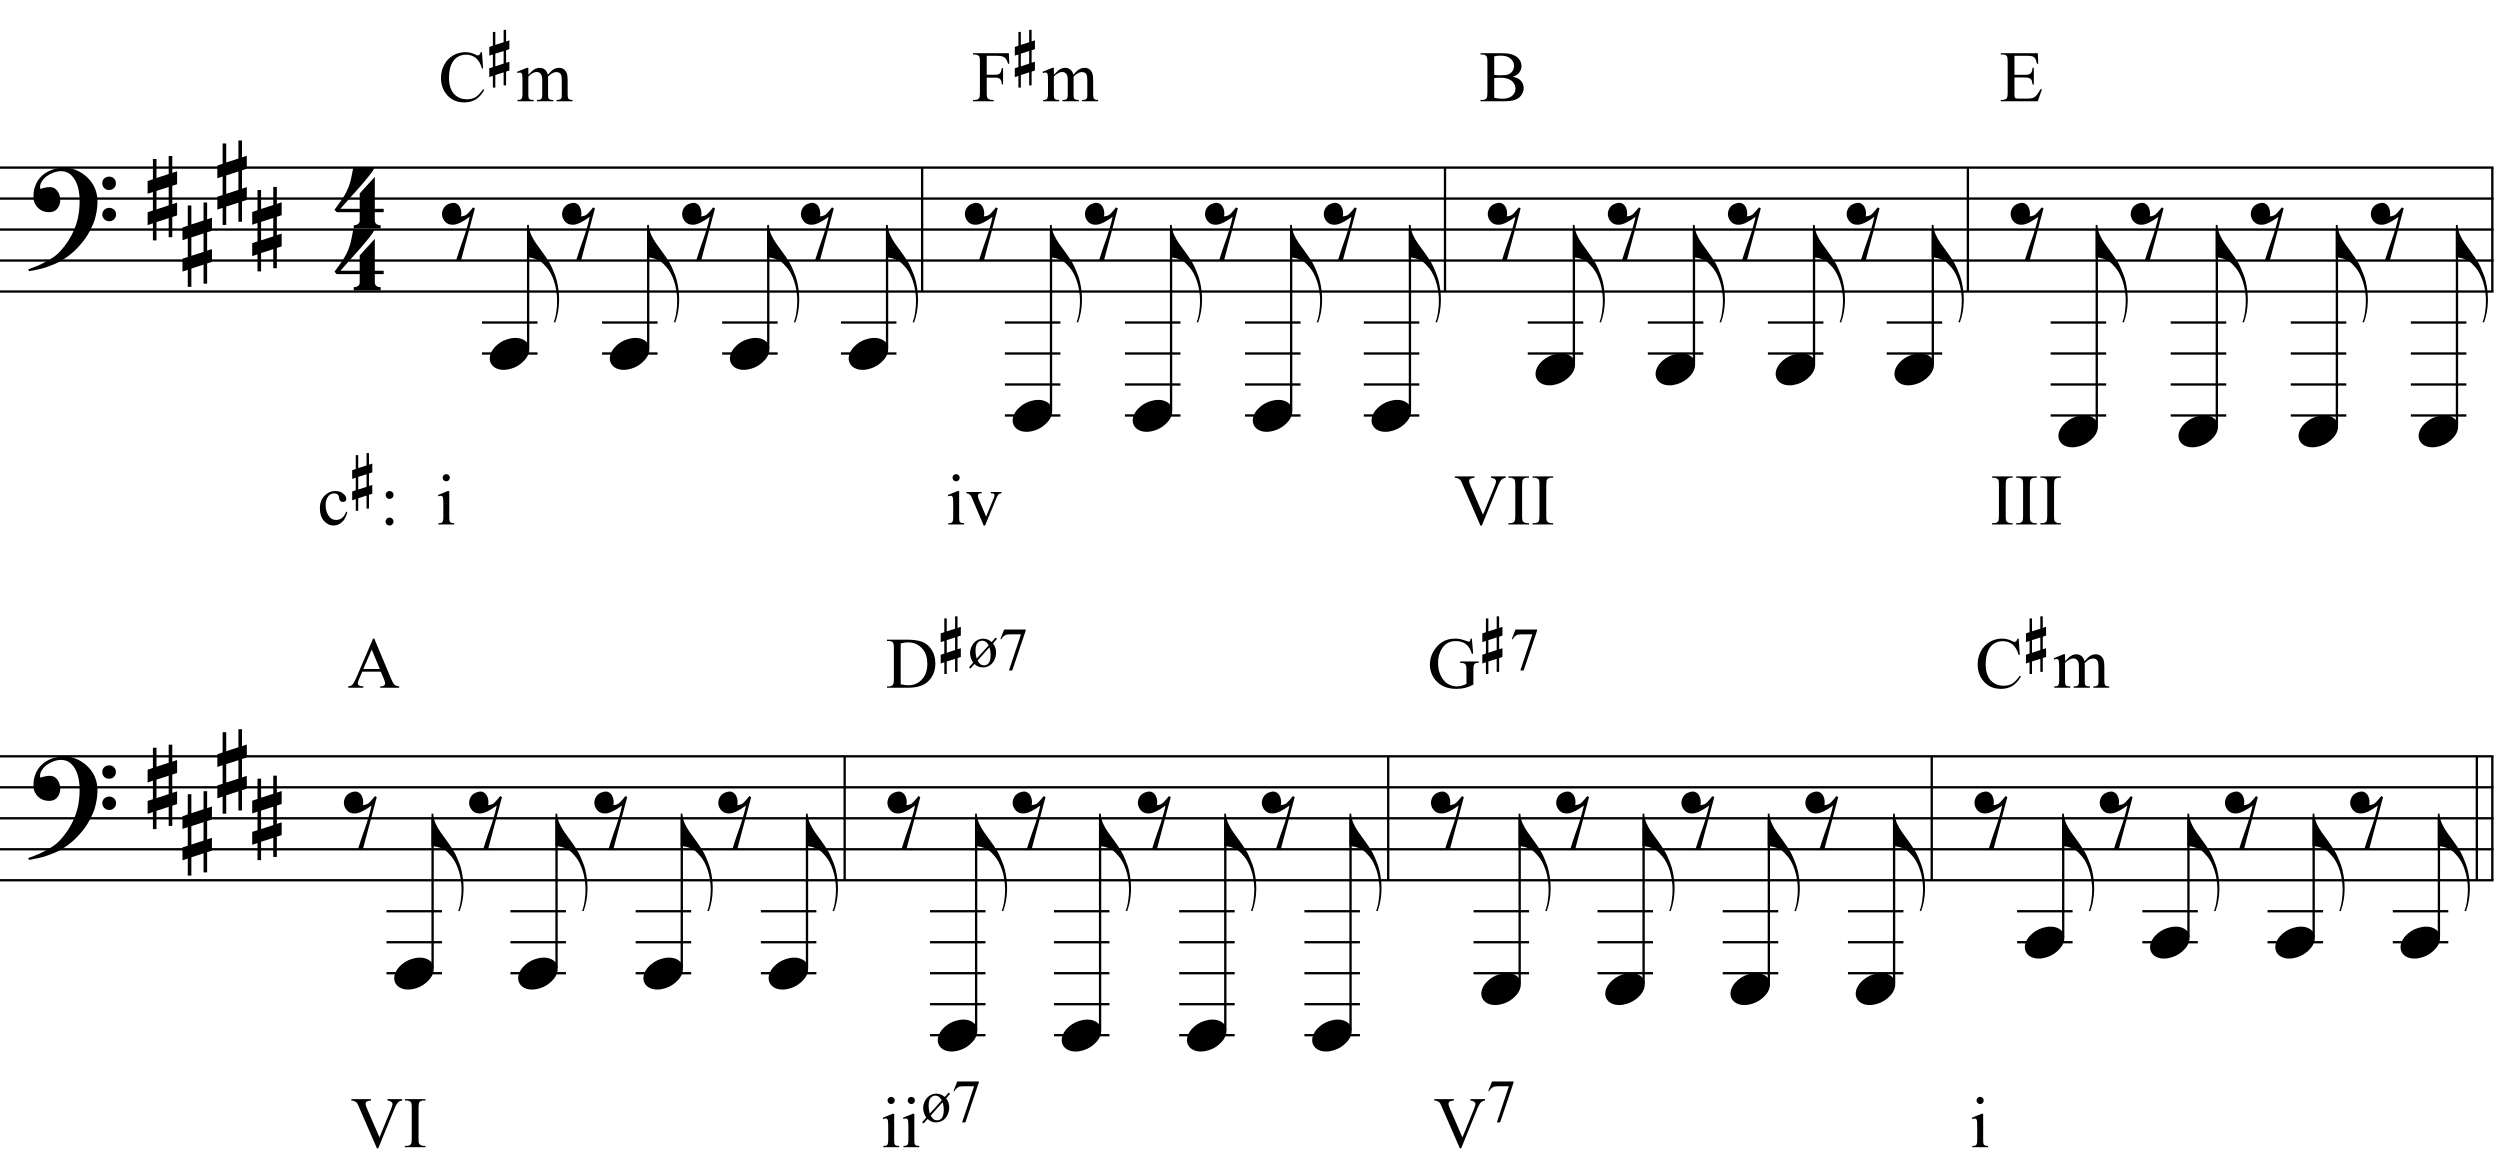 <?xml version="1.0" encoding="UTF-8"?>
<svg xmlns="http://www.w3.org/2000/svg" xmlns:xlink="http://www.w3.org/1999/xlink" width="413.5pt" height="193.5pt" viewBox="0 0 413.5 193.5" version="1.1">
<defs>
<g>
<symbol overflow="visible" id="glyph0-0">
<path style="stroke:none;" d=""/>
</symbol>
<symbol overflow="visible" id="glyph0-1">
<path style="stroke:none;" d="M 10.297 5.375 C 10.172 5.602 10.051 5.812 9.938 6 C 9.82 6.195 9.703 6.383 9.578 6.562 C 9.453 6.738 9.32 6.91 9.188 7.078 C 9.051 7.254 8.895 7.441 8.719 7.641 C 8.539 7.848 8.367 8.035 8.203 8.203 C 8.047 8.367 7.891 8.523 7.734 8.672 C 7.578 8.816 7.41 8.961 7.234 9.109 C 7.055 9.254 6.859 9.41 6.641 9.578 C 6.367 9.773 6.113 9.945 5.875 10.094 C 5.633 10.25 5.395 10.391 5.156 10.516 C 4.914 10.641 4.664 10.754 4.406 10.859 C 4.145 10.961 3.859 11.07 3.547 11.188 C 3.234 11.312 2.891 11.426 2.516 11.531 C 2.141 11.633 1.781 11.719 1.438 11.781 C 1.039 11.863 0.645 11.941 0.25 12.016 L 0.109 11.703 C 0.742 11.484 1.383 11.234 2.031 10.953 C 2.562 10.703 3.125 10.398 3.719 10.047 C 4.312 9.703 4.828 9.305 5.266 8.859 C 6.367 7.68 7.207 6.383 7.781 4.969 C 8.363 3.551 8.641 1.941 8.609 0.141 C 8.609 -0.266 8.562 -0.734 8.469 -1.266 C 8.383 -1.805 8.227 -2.312 8 -2.781 C 7.781 -3.258 7.469 -3.672 7.062 -4.016 C 6.656 -4.359 6.133 -4.531 5.5 -4.531 C 5.125 -4.531 4.727 -4.453 4.312 -4.297 C 3.895 -4.148 3.516 -3.953 3.172 -3.703 C 2.836 -3.453 2.562 -3.148 2.344 -2.797 C 2.125 -2.453 2.035 -2.082 2.078 -1.688 C 2.086 -1.625 2.129 -1.602 2.203 -1.625 C 2.273 -1.645 2.383 -1.676 2.531 -1.719 C 2.676 -1.758 2.852 -1.801 3.062 -1.844 C 3.27 -1.883 3.52 -1.898 3.812 -1.891 C 4.113 -1.867 4.375 -1.773 4.594 -1.609 C 4.812 -1.441 4.988 -1.227 5.125 -0.969 C 5.258 -0.707 5.348 -0.422 5.391 -0.109 C 5.43 0.191 5.414 0.488 5.344 0.781 C 5.238 1.227 5.039 1.582 4.75 1.844 C 4.457 2.113 4.051 2.25 3.531 2.25 C 3.195 2.25 2.875 2.191 2.562 2.078 C 2.258 1.961 1.992 1.797 1.766 1.578 C 1.535 1.367 1.348 1.109 1.203 0.797 C 1.055 0.492 0.984 0.145 0.984 -0.25 C 0.973 -0.832 1.035 -1.348 1.172 -1.797 C 1.316 -2.254 1.492 -2.645 1.703 -2.969 C 1.922 -3.301 2.148 -3.57 2.391 -3.781 C 2.629 -3.988 2.848 -4.156 3.047 -4.281 C 3.555 -4.594 4.07 -4.805 4.594 -4.922 C 5.113 -5.047 5.602 -5.113 6.062 -5.125 C 6.582 -5.125 7.102 -5.035 7.625 -4.859 C 8.156 -4.691 8.648 -4.445 9.109 -4.125 C 9.578 -3.812 9.992 -3.43 10.359 -2.984 C 10.734 -2.535 11.02 -2.039 11.219 -1.5 C 11.445 -0.883 11.562 -0.234 11.562 0.453 C 11.57 1.148 11.488 1.898 11.312 2.703 C 11.258 2.973 11.195 3.219 11.125 3.438 C 11.062 3.656 10.988 3.867 10.906 4.078 C 10.82 4.285 10.727 4.488 10.625 4.688 C 10.52 4.895 10.41 5.125 10.297 5.375 Z M 12.359 -2.516 C 12.348 -2.836 12.453 -3.102 12.672 -3.312 C 12.891 -3.52 13.156 -3.625 13.469 -3.625 C 13.781 -3.645 14.047 -3.551 14.266 -3.344 C 14.492 -3.133 14.609 -2.875 14.609 -2.562 C 14.629 -2.25 14.531 -1.977 14.312 -1.75 C 14.094 -1.531 13.828 -1.422 13.516 -1.422 C 13.191 -1.398 12.914 -1.5 12.688 -1.719 C 12.469 -1.938 12.359 -2.203 12.359 -2.516 Z M 12.359 2.641 C 12.359 2.328 12.469 2.066 12.688 1.859 C 12.906 1.66 13.172 1.551 13.484 1.531 C 13.797 1.531 14.066 1.629 14.297 1.828 C 14.523 2.023 14.641 2.285 14.641 2.609 C 14.648 2.922 14.547 3.188 14.328 3.406 C 14.109 3.633 13.844 3.75 13.531 3.75 C 13.219 3.758 12.945 3.656 12.719 3.438 C 12.488 3.219 12.367 2.953 12.359 2.641 Z M 12.359 2.641 "/>
</symbol>
<symbol overflow="visible" id="glyph0-2">
<path style="stroke:none;" d="M 1.469 -1.266 L 1.469 1.781 L 3.484 1.125 L 3.484 -1.922 Z M 0.875 -3.203 L 0.875 -6.547 L 1.469 -6.547 L 1.469 -3.406 L 3.484 -4.062 L 3.484 -7.047 L 4.078 -7.047 L 4.078 -4.25 L 4.875 -4.516 L 4.875 -2.375 L 4.078 -2.109 L 4.078 0.922 L 4.875 0.672 L 4.875 2.781 L 4.078 3.047 L 4.078 6.391 L 3.484 6.391 L 3.484 3.234 L 1.469 3.891 L 1.469 6.922 L 0.875 6.922 L 0.875 4.094 L 0 4.391 L 0 2.25 L 0.875 1.969 L 0.875 -1.094 L 0 -0.797 L 0 -2.906 Z M 0.875 -3.203 "/>
</symbol>
<symbol overflow="visible" id="glyph0-3">
<path style="stroke:none;" d="M 6.828 2.25 L 6.828 3.609 C 6.828 3.816 6.875 3.973 6.969 4.078 C 7.062 4.191 7.172 4.273 7.297 4.328 C 7.453 4.379 7.617 4.406 7.797 4.406 L 7.797 4.938 L 3.344 4.938 L 3.344 4.406 C 3.52 4.406 3.68 4.379 3.828 4.328 C 3.953 4.285 4.066 4.211 4.172 4.109 C 4.273 4.004 4.328 3.852 4.328 3.656 L 4.328 2.25 L 0.531 2.25 L 0.156 1.859 C 0.57 1.305 0.922 0.82 1.203 0.406 C 1.492 -0.008 1.738 -0.395 1.938 -0.75 C 2.133 -1.113 2.297 -1.445 2.422 -1.75 C 2.547 -2.062 2.656 -2.379 2.75 -2.703 C 2.844 -3.035 2.926 -3.395 3 -3.781 C 3.07 -4.164 3.16 -4.613 3.266 -5.125 L 6.812 -5.125 C 6.602 -4.727 6.281 -4.258 5.844 -3.719 C 5.414 -3.176 4.938 -2.602 4.406 -2 C 3.875 -1.395 3.32 -0.773 2.75 -0.141 C 2.176 0.492 1.641 1.102 1.141 1.688 L 4.328 1.688 L 4.328 -0.844 L 6.828 -3.594 L 6.828 1.688 L 8.297 1.688 L 8.297 2.25 Z M 6.828 2.25 "/>
</symbol>
<symbol overflow="visible" id="glyph0-4">
<path style="stroke:none;" d="M 1.469 -4.359 C 1.844 -4.461 2.148 -4.441 2.391 -4.297 C 2.641 -4.16 2.828 -3.969 2.953 -3.719 C 3.086 -3.477 3.164 -3.211 3.188 -2.922 C 3.219 -2.629 3.203 -2.379 3.141 -2.172 C 3.359 -2.203 3.555 -2.242 3.734 -2.297 C 3.91 -2.348 4.094 -2.473 4.281 -2.672 C 4.457 -2.848 4.602 -3.008 4.719 -3.156 C 4.844 -3.301 4.984 -3.473 5.141 -3.672 L 5.438 -3.5 L 3.156 5.078 L 2.344 5.078 C 2.477 4.629 2.617 4.188 2.766 3.75 C 2.891 3.395 3.016 3.02 3.141 2.625 C 3.266 2.238 3.375 1.93 3.469 1.703 C 3.688 1.098 3.863 0.562 4 0.094 C 4.145 -0.375 4.258 -0.773 4.344 -1.109 C 4.438 -1.492 4.516 -1.828 4.578 -2.109 C 4.453 -2.016 4.281 -1.895 4.062 -1.75 C 3.852 -1.602 3.625 -1.461 3.375 -1.328 C 3.133 -1.191 2.883 -1.07 2.625 -0.969 C 2.363 -0.863 2.109 -0.805 1.859 -0.797 C 1.328 -0.773 0.898 -0.922 0.578 -1.234 C 0.266 -1.547 0.078 -1.91 0.016 -2.328 C -0.035 -2.742 0.051 -3.148 0.281 -3.547 C 0.52 -3.953 0.914 -4.223 1.469 -4.359 Z M 1.469 -4.359 "/>
</symbol>
<symbol overflow="visible" id="glyph0-5">
<path style="stroke:none;" d="M 0.312 -5.891 C 0.312 -5.379 0.43 -4.848 0.672 -4.297 C 0.922 -3.754 1.195 -3.27 1.5 -2.844 C 1.844 -2.363 2.211 -1.852 2.609 -1.312 C 3.004 -0.781 3.398 -0.18 3.797 0.484 C 3.953 0.773 4.102 1.094 4.25 1.438 C 4.406 1.789 4.547 2.141 4.672 2.484 C 4.797 2.836 4.895 3.172 4.969 3.484 C 5.039 3.797 5.094 4.055 5.125 4.266 C 5.195 4.691 5.25 5.113 5.281 5.531 C 5.312 5.945 5.32 6.352 5.312 6.75 C 5.281 8 5.066 9.16 4.672 10.234 L 4.422 10.188 C 4.617 9.707 4.758 9.145 4.844 8.5 C 4.938 7.863 4.984 7.258 4.984 6.688 C 4.984 6.188 4.941 5.645 4.859 5.062 C 4.773 4.477 4.645 3.93 4.469 3.422 C 4.156 2.504 3.781 1.781 3.344 1.25 C 2.906 0.719 2.531 0.348 2.219 0.141 C 1.977 -0.004 1.75 -0.117 1.531 -0.203 C 1.312 -0.297 1.109 -0.363 0.922 -0.406 C 0.703 -0.457 0.5 -0.492 0.312 -0.516 L 0.016 -0.516 L 0.016 -5.891 Z M 0.312 -5.891 "/>
</symbol>
<symbol overflow="visible" id="glyph0-6">
<path style="stroke:none;" d="M 0.156 0.016 C 0.301 -0.348 0.508 -0.688 0.781 -1 C 1.062 -1.312 1.383 -1.586 1.75 -1.828 C 2.125 -2.066 2.523 -2.25 2.953 -2.375 C 3.379 -2.508 3.812 -2.578 4.25 -2.578 C 4.688 -2.578 5.066 -2.504 5.391 -2.359 C 5.723 -2.223 5.984 -2.035 6.172 -1.797 C 6.359 -1.555 6.473 -1.273 6.516 -0.953 C 6.566 -0.629 6.523 -0.285 6.391 0.078 C 6.254 0.453 6.039 0.797 5.75 1.109 C 5.469 1.43 5.141 1.711 4.766 1.953 C 4.398 2.191 4.004 2.375 3.578 2.5 C 3.148 2.633 2.723 2.703 2.297 2.703 C 1.859 2.703 1.477 2.629 1.156 2.484 C 0.832 2.348 0.57 2.156 0.375 1.906 C 0.176 1.656 0.055 1.367 0.016 1.047 C -0.023 0.734 0.02 0.391 0.156 0.016 Z M 0.156 0.016 "/>
</symbol>
<symbol overflow="visible" id="glyph1-0">
<path style="stroke:none;" d="M 1.672 0 L 1.672 -7.5 L 7.672 -7.5 L 7.672 0 Z M 1.859 -0.188 L 7.484 -0.188 L 7.484 -7.312 L 1.859 -7.312 Z M 1.859 -0.188 "/>
</symbol>
<symbol overflow="visible" id="glyph1-1">
<path style="stroke:none;" d="M 7.219 -8.125 L 7.406 -5.422 L 7.219 -5.422 C 6.977 -6.234 6.633 -6.816 6.188 -7.172 C 5.738 -7.523 5.203 -7.703 4.578 -7.703 C 4.047 -7.703 3.566 -7.566 3.141 -7.297 C 2.711 -7.035 2.375 -6.609 2.125 -6.016 C 1.883 -5.43 1.766 -4.707 1.766 -3.844 C 1.766 -3.125 1.879 -2.5 2.109 -1.969 C 2.348 -1.438 2.695 -1.031 3.156 -0.75 C 3.613 -0.469 4.141 -0.328 4.734 -0.328 C 5.254 -0.328 5.711 -0.438 6.109 -0.656 C 6.504 -0.883 6.938 -1.328 7.406 -1.984 L 7.594 -1.859 C 7.188 -1.148 6.719 -0.629 6.188 -0.297 C 5.656 0.023 5.023 0.188 4.297 0.188 C 2.984 0.188 1.969 -0.301 1.25 -1.281 C 0.707 -2.008 0.438 -2.863 0.438 -3.844 C 0.438 -4.645 0.613 -5.375 0.969 -6.031 C 1.32 -6.695 1.812 -7.211 2.438 -7.578 C 3.062 -7.941 3.742 -8.125 4.484 -8.125 C 5.055 -8.125 5.617 -7.984 6.172 -7.703 C 6.336 -7.617 6.457 -7.578 6.531 -7.578 C 6.633 -7.578 6.723 -7.613 6.797 -7.688 C 6.898 -7.789 6.973 -7.938 7.016 -8.125 Z M 7.219 -8.125 "/>
</symbol>
<symbol overflow="visible" id="glyph1-2">
<path style="stroke:none;" d="M 1.969 -4.391 C 2.363 -4.773 2.594 -5 2.656 -5.062 C 2.832 -5.207 3.02 -5.32 3.219 -5.406 C 3.426 -5.488 3.629 -5.531 3.828 -5.531 C 4.172 -5.531 4.461 -5.43 4.703 -5.234 C 4.941 -5.035 5.102 -4.754 5.188 -4.391 C 5.594 -4.859 5.93 -5.164 6.203 -5.312 C 6.484 -5.457 6.77 -5.531 7.062 -5.531 C 7.344 -5.531 7.594 -5.457 7.812 -5.312 C 8.039 -5.164 8.219 -4.926 8.344 -4.594 C 8.426 -4.363 8.469 -4.004 8.469 -3.516 L 8.469 -1.219 C 8.469 -0.875 8.492 -0.641 8.547 -0.516 C 8.586 -0.43 8.66 -0.359 8.766 -0.297 C 8.867 -0.242 9.039 -0.219 9.281 -0.219 L 9.281 0 L 6.641 0 L 6.641 -0.219 L 6.75 -0.219 C 6.977 -0.219 7.156 -0.258 7.281 -0.344 C 7.375 -0.406 7.441 -0.504 7.484 -0.641 C 7.492 -0.711 7.5 -0.906 7.5 -1.219 L 7.5 -3.516 C 7.5 -3.953 7.445 -4.266 7.344 -4.453 C 7.188 -4.703 6.941 -4.828 6.609 -4.828 C 6.398 -4.828 6.191 -4.773 5.984 -4.672 C 5.773 -4.566 5.523 -4.375 5.234 -4.094 L 5.219 -4.031 L 5.234 -3.781 L 5.234 -1.219 C 5.234 -0.844 5.25 -0.609 5.281 -0.516 C 5.32 -0.43 5.398 -0.359 5.516 -0.297 C 5.629 -0.242 5.82 -0.219 6.094 -0.219 L 6.094 0 L 3.391 0 L 3.391 -0.219 C 3.68 -0.219 3.883 -0.25 4 -0.312 C 4.113 -0.383 4.191 -0.492 4.234 -0.641 C 4.254 -0.703 4.266 -0.895 4.266 -1.219 L 4.266 -3.516 C 4.266 -3.953 4.195 -4.27 4.062 -4.469 C 3.895 -4.719 3.656 -4.844 3.344 -4.844 C 3.133 -4.844 2.926 -4.785 2.719 -4.672 C 2.395 -4.492 2.145 -4.301 1.969 -4.094 L 1.969 -1.219 C 1.969 -0.863 1.988 -0.633 2.031 -0.531 C 2.082 -0.426 2.156 -0.348 2.25 -0.297 C 2.352 -0.242 2.551 -0.219 2.844 -0.219 L 2.844 0 L 0.188 0 L 0.188 -0.219 C 0.438 -0.219 0.609 -0.242 0.703 -0.297 C 0.797 -0.348 0.867 -0.43 0.922 -0.547 C 0.973 -0.66 1 -0.883 1 -1.219 L 1 -3.266 C 1 -3.859 0.984 -4.238 0.953 -4.406 C 0.922 -4.531 0.875 -4.617 0.812 -4.672 C 0.758 -4.723 0.68 -4.75 0.578 -4.75 C 0.473 -4.75 0.344 -4.719 0.188 -4.656 L 0.094 -4.875 L 1.719 -5.531 L 1.969 -5.531 Z M 1.969 -4.391 "/>
</symbol>
<symbol overflow="visible" id="glyph1-3">
<path style="stroke:none;" d=""/>
</symbol>
<symbol overflow="visible" id="glyph1-4">
<path style="stroke:none;" d="M 2.453 -7.516 L 2.453 -4.391 L 3.906 -4.391 C 4.238 -4.391 4.477 -4.461 4.625 -4.609 C 4.781 -4.754 4.883 -5.047 4.938 -5.484 L 5.156 -5.484 L 5.156 -2.797 L 4.938 -2.797 C 4.938 -3.098 4.895 -3.32 4.812 -3.469 C 4.738 -3.613 4.633 -3.723 4.5 -3.797 C 4.363 -3.867 4.164 -3.906 3.906 -3.906 L 2.453 -3.906 L 2.453 -1.406 C 2.453 -1 2.477 -0.734 2.531 -0.609 C 2.57 -0.516 2.656 -0.43 2.781 -0.359 C 2.945 -0.266 3.125 -0.219 3.312 -0.219 L 3.609 -0.219 L 3.609 0 L 0.188 0 L 0.188 -0.219 L 0.469 -0.219 C 0.801 -0.219 1.039 -0.312 1.188 -0.5 C 1.281 -0.625 1.328 -0.926 1.328 -1.406 L 1.328 -6.547 C 1.328 -6.941 1.301 -7.207 1.25 -7.344 C 1.219 -7.438 1.141 -7.52 1.016 -7.594 C 0.848 -7.688 0.664 -7.734 0.469 -7.734 L 0.188 -7.734 L 0.188 -7.953 L 6.109 -7.953 L 6.188 -6.203 L 5.984 -6.203 C 5.879 -6.566 5.758 -6.836 5.625 -7.016 C 5.488 -7.191 5.32 -7.316 5.125 -7.391 C 4.926 -7.473 4.617 -7.516 4.203 -7.516 Z M 2.453 -7.516 "/>
</symbol>
<symbol overflow="visible" id="glyph1-5">
<path style="stroke:none;" d="M 5.547 -4.062 C 6.098 -3.938 6.508 -3.75 6.781 -3.5 C 7.156 -3.133 7.344 -2.691 7.344 -2.172 C 7.344 -1.773 7.219 -1.395 6.969 -1.031 C 6.719 -0.676 6.375 -0.414 5.938 -0.25 C 5.508 -0.082 4.848 0 3.953 0 L 0.203 0 L 0.203 -0.219 L 0.5 -0.219 C 0.832 -0.219 1.07 -0.32 1.219 -0.531 C 1.301 -0.664 1.344 -0.957 1.344 -1.406 L 1.344 -6.547 C 1.344 -7.035 1.285 -7.344 1.172 -7.469 C 1.023 -7.645 0.801 -7.734 0.5 -7.734 L 0.203 -7.734 L 0.203 -7.953 L 3.641 -7.953 C 4.273 -7.953 4.785 -7.906 5.172 -7.812 C 5.754 -7.664 6.203 -7.41 6.516 -7.047 C 6.828 -6.691 6.984 -6.285 6.984 -5.828 C 6.984 -5.43 6.859 -5.07 6.609 -4.75 C 6.367 -4.438 6.016 -4.207 5.547 -4.062 Z M 2.469 -4.375 C 2.613 -4.344 2.781 -4.32 2.969 -4.312 C 3.156 -4.301 3.359 -4.297 3.578 -4.297 C 4.148 -4.297 4.578 -4.352 4.859 -4.469 C 5.148 -4.594 5.367 -4.781 5.516 -5.031 C 5.672 -5.289 5.75 -5.57 5.75 -5.875 C 5.75 -6.332 5.562 -6.723 5.188 -7.047 C 4.812 -7.379 4.258 -7.547 3.531 -7.547 C 3.133 -7.547 2.781 -7.504 2.469 -7.422 Z M 2.469 -0.578 C 2.926 -0.473 3.375 -0.422 3.812 -0.422 C 4.52 -0.422 5.055 -0.578 5.422 -0.891 C 5.797 -1.211 5.984 -1.609 5.984 -2.078 C 5.984 -2.379 5.898 -2.672 5.734 -2.953 C 5.566 -3.242 5.289 -3.473 4.906 -3.641 C 4.531 -3.805 4.066 -3.891 3.516 -3.891 C 3.266 -3.891 3.051 -3.883 2.875 -3.875 C 2.707 -3.863 2.57 -3.848 2.469 -3.828 Z M 2.469 -0.578 "/>
</symbol>
<symbol overflow="visible" id="glyph1-6">
<path style="stroke:none;" d="M 2.516 -7.516 L 2.516 -4.375 L 4.25 -4.375 C 4.707 -4.375 5.008 -4.441 5.156 -4.578 C 5.363 -4.754 5.477 -5.07 5.5 -5.531 L 5.719 -5.531 L 5.719 -2.766 L 5.5 -2.766 C 5.445 -3.148 5.395 -3.395 5.344 -3.5 C 5.27 -3.633 5.148 -3.738 4.984 -3.812 C 4.828 -3.895 4.582 -3.938 4.25 -3.938 L 2.516 -3.938 L 2.516 -1.328 C 2.516 -0.973 2.531 -0.754 2.562 -0.672 C 2.594 -0.598 2.645 -0.539 2.719 -0.5 C 2.801 -0.457 2.953 -0.438 3.172 -0.438 L 4.516 -0.438 C 4.961 -0.438 5.285 -0.469 5.484 -0.531 C 5.691 -0.594 5.891 -0.711 6.078 -0.891 C 6.316 -1.141 6.566 -1.508 6.828 -2 L 7.062 -2 L 6.375 0 L 0.25 0 L 0.25 -0.219 L 0.531 -0.219 C 0.719 -0.219 0.895 -0.266 1.062 -0.359 C 1.188 -0.422 1.27 -0.516 1.312 -0.641 C 1.363 -0.766 1.391 -1.02 1.391 -1.406 L 1.391 -6.562 C 1.391 -7.062 1.336 -7.375 1.234 -7.5 C 1.086 -7.656 0.852 -7.734 0.531 -7.734 L 0.25 -7.734 L 0.25 -7.953 L 6.375 -7.953 L 6.453 -6.203 L 6.234 -6.203 C 6.148 -6.617 6.055 -6.906 5.953 -7.062 C 5.859 -7.219 5.711 -7.336 5.516 -7.422 C 5.359 -7.484 5.082 -7.516 4.688 -7.516 Z M 2.516 -7.516 "/>
</symbol>
<symbol overflow="visible" id="glyph1-7">
<path style="stroke:none;" d="M 5.484 -2.656 L 2.422 -2.656 L 1.875 -1.406 C 1.738 -1.094 1.672 -0.863 1.672 -0.719 C 1.672 -0.594 1.727 -0.484 1.844 -0.391 C 1.957 -0.305 2.207 -0.25 2.594 -0.219 L 2.594 0 L 0.094 0 L 0.094 -0.219 C 0.426 -0.281 0.641 -0.359 0.734 -0.453 C 0.93 -0.641 1.156 -1.02 1.406 -1.594 L 4.203 -8.125 L 4.406 -8.125 L 7.172 -1.516 C 7.391 -0.984 7.586 -0.641 7.766 -0.484 C 7.953 -0.328 8.207 -0.238 8.531 -0.219 L 8.531 0 L 5.391 0 L 5.391 -0.219 C 5.711 -0.227 5.926 -0.281 6.031 -0.375 C 6.145 -0.469 6.203 -0.578 6.203 -0.703 C 6.203 -0.879 6.125 -1.148 5.969 -1.516 Z M 5.328 -3.094 L 3.984 -6.312 L 2.594 -3.094 Z M 5.328 -3.094 "/>
</symbol>
<symbol overflow="visible" id="glyph1-8">
<path style="stroke:none;" d="M 0.203 0 L 0.203 -0.219 L 0.5 -0.219 C 0.844 -0.219 1.082 -0.328 1.219 -0.547 C 1.301 -0.672 1.344 -0.957 1.344 -1.406 L 1.344 -6.547 C 1.344 -7.035 1.289 -7.344 1.188 -7.469 C 1.031 -7.645 0.801 -7.734 0.5 -7.734 L 0.203 -7.734 L 0.203 -7.953 L 3.438 -7.953 C 4.625 -7.953 5.523 -7.816 6.141 -7.547 C 6.766 -7.273 7.266 -6.82 7.641 -6.188 C 8.016 -5.562 8.203 -4.836 8.203 -4.016 C 8.203 -2.91 7.867 -1.988 7.203 -1.25 C 6.453 -0.414 5.301 0 3.75 0 Z M 2.469 -0.578 C 2.969 -0.461 3.383 -0.406 3.719 -0.406 C 4.625 -0.406 5.375 -0.723 5.969 -1.359 C 6.57 -2.004 6.875 -2.867 6.875 -3.953 C 6.875 -5.055 6.57 -5.922 5.969 -6.547 C 5.375 -7.18 4.609 -7.5 3.672 -7.5 C 3.316 -7.5 2.914 -7.441 2.469 -7.328 Z M 2.469 -0.578 "/>
</symbol>
<symbol overflow="visible" id="glyph1-9">
<path style="stroke:none;" d="M 7.359 -8.125 L 7.578 -5.625 L 7.359 -5.625 C 7.16 -6.25 6.895 -6.719 6.562 -7.031 C 6.094 -7.488 5.484 -7.719 4.734 -7.719 C 3.723 -7.719 2.957 -7.316 2.438 -6.516 C 1.988 -5.836 1.766 -5.035 1.766 -4.109 C 1.766 -3.348 1.91 -2.656 2.203 -2.031 C 2.504 -1.406 2.891 -0.945 3.359 -0.656 C 3.836 -0.363 4.328 -0.219 4.828 -0.219 C 5.117 -0.219 5.398 -0.254 5.672 -0.328 C 5.941 -0.398 6.207 -0.508 6.469 -0.656 L 6.469 -2.953 C 6.469 -3.348 6.438 -3.609 6.375 -3.734 C 6.312 -3.859 6.219 -3.953 6.094 -4.016 C 5.969 -4.078 5.742 -4.109 5.422 -4.109 L 5.422 -4.344 L 8.5 -4.344 L 8.5 -4.109 L 8.344 -4.109 C 8.039 -4.109 7.832 -4.008 7.719 -3.812 C 7.645 -3.664 7.609 -3.379 7.609 -2.953 L 7.609 -0.516 C 7.16 -0.273 6.719 -0.098 6.281 0.016 C 5.844 0.129 5.352 0.188 4.812 0.188 C 3.281 0.188 2.113 -0.305 1.312 -1.297 C 0.719 -2.035 0.422 -2.883 0.422 -3.844 C 0.422 -4.551 0.586 -5.223 0.922 -5.859 C 1.328 -6.617 1.875 -7.207 2.562 -7.625 C 3.145 -7.957 3.832 -8.125 4.625 -8.125 C 4.914 -8.125 5.176 -8.098 5.406 -8.047 C 5.645 -8.004 5.984 -7.906 6.422 -7.75 C 6.641 -7.664 6.785 -7.625 6.859 -7.625 C 6.93 -7.625 6.992 -7.656 7.047 -7.719 C 7.098 -7.789 7.133 -7.926 7.156 -8.125 Z M 7.359 -8.125 "/>
</symbol>
<symbol overflow="visible" id="glyph1-10">
<path style="stroke:none;" d="M 4.938 -2.047 C 4.789 -1.336 4.504 -0.789 4.078 -0.406 C 3.66 -0.02 3.195 0.172 2.688 0.172 C 2.07 0.172 1.535 -0.082 1.078 -0.594 C 0.629 -1.113 0.406 -1.805 0.406 -2.672 C 0.406 -3.516 0.656 -4.203 1.156 -4.734 C 1.664 -5.266 2.27 -5.531 2.969 -5.531 C 3.5 -5.531 3.93 -5.391 4.266 -5.109 C 4.609 -4.828 4.781 -4.535 4.781 -4.234 C 4.781 -4.086 4.734 -3.969 4.641 -3.875 C 4.547 -3.781 4.41 -3.734 4.234 -3.734 C 4.004 -3.734 3.832 -3.812 3.719 -3.969 C 3.645 -4.039 3.598 -4.191 3.578 -4.422 C 3.555 -4.66 3.477 -4.836 3.344 -4.953 C 3.207 -5.078 3.02 -5.141 2.781 -5.141 C 2.383 -5.141 2.066 -4.992 1.828 -4.703 C 1.516 -4.316 1.359 -3.812 1.359 -3.188 C 1.359 -2.539 1.516 -1.973 1.828 -1.484 C 2.141 -0.992 2.566 -0.75 3.109 -0.75 C 3.492 -0.75 3.836 -0.879 4.141 -1.141 C 4.348 -1.316 4.555 -1.645 4.766 -2.125 Z M 4.938 -2.047 "/>
</symbol>
<symbol overflow="visible" id="glyph1-11">
<path style="stroke:none;" d="M 1.688 -5.531 C 1.875 -5.531 2.031 -5.469 2.156 -5.344 C 2.281 -5.219 2.344 -5.062 2.344 -4.875 C 2.344 -4.695 2.281 -4.547 2.156 -4.422 C 2.031 -4.297 1.875 -4.234 1.688 -4.234 C 1.508 -4.234 1.359 -4.297 1.234 -4.422 C 1.109 -4.547 1.047 -4.695 1.047 -4.875 C 1.047 -5.062 1.109 -5.219 1.234 -5.344 C 1.359 -5.469 1.508 -5.531 1.688 -5.531 Z M 1.688 -1.141 C 1.863 -1.141 2.016 -1.07 2.141 -0.938 C 2.273 -0.812 2.344 -0.66 2.344 -0.484 C 2.344 -0.305 2.273 -0.148 2.141 -0.016 C 2.016 0.109 1.863 0.172 1.688 0.172 C 1.5 0.172 1.344 0.109 1.219 -0.016 C 1.094 -0.148 1.031 -0.305 1.031 -0.484 C 1.031 -0.66 1.094 -0.812 1.219 -0.938 C 1.344 -1.07 1.5 -1.141 1.688 -1.141 Z M 1.688 -1.141 "/>
</symbol>
<symbol overflow="visible" id="glyph1-12">
<path style="stroke:none;" d="M 1.734 -8.328 C 1.898 -8.328 2.039 -8.27 2.156 -8.156 C 2.27 -8.039 2.328 -7.898 2.328 -7.734 C 2.328 -7.578 2.27 -7.438 2.156 -7.312 C 2.039 -7.195 1.898 -7.141 1.734 -7.141 C 1.578 -7.141 1.438 -7.195 1.312 -7.312 C 1.195 -7.438 1.141 -7.578 1.141 -7.734 C 1.141 -7.898 1.195 -8.039 1.312 -8.156 C 1.426 -8.27 1.566 -8.328 1.734 -8.328 Z M 2.234 -5.531 L 2.234 -1.219 C 2.234 -0.875 2.254 -0.645 2.297 -0.531 C 2.348 -0.426 2.422 -0.348 2.516 -0.297 C 2.609 -0.242 2.785 -0.219 3.047 -0.219 L 3.047 0 L 0.438 0 L 0.438 -0.219 C 0.695 -0.219 0.867 -0.238 0.953 -0.281 C 1.047 -0.332 1.117 -0.414 1.172 -0.531 C 1.223 -0.656 1.25 -0.883 1.25 -1.219 L 1.25 -3.281 C 1.25 -3.863 1.234 -4.238 1.203 -4.406 C 1.172 -4.531 1.125 -4.617 1.062 -4.672 C 1.008 -4.723 0.93 -4.75 0.828 -4.75 C 0.723 -4.75 0.594 -4.719 0.438 -4.656 L 0.359 -4.875 L 1.969 -5.531 Z M 2.234 -5.531 "/>
</symbol>
<symbol overflow="visible" id="glyph1-13">
<path style="stroke:none;" d="M 0.094 -5.375 L 2.625 -5.375 L 2.625 -5.156 L 2.469 -5.156 C 2.312 -5.156 2.191 -5.113 2.109 -5.031 C 2.035 -4.957 2 -4.859 2 -4.734 C 2 -4.598 2.035 -4.438 2.109 -4.25 L 3.359 -1.297 L 4.625 -4.359 C 4.707 -4.578 4.75 -4.742 4.75 -4.859 C 4.75 -4.922 4.734 -4.969 4.703 -5 C 4.66 -5.062 4.602 -5.102 4.531 -5.125 C 4.469 -5.145 4.336 -5.156 4.141 -5.156 L 4.141 -5.375 L 5.891 -5.375 L 5.891 -5.156 C 5.68 -5.133 5.539 -5.094 5.469 -5.031 C 5.332 -4.914 5.207 -4.719 5.094 -4.438 L 3.188 0.172 L 2.953 0.172 L 1.031 -4.359 C 0.945 -4.578 0.863 -4.727 0.781 -4.812 C 0.707 -4.906 0.613 -4.984 0.5 -5.047 C 0.426 -5.086 0.289 -5.125 0.094 -5.156 Z M 0.094 -5.375 "/>
</symbol>
<symbol overflow="visible" id="glyph1-14">
<path style="stroke:none;" d="M 8.516 -7.953 L 8.516 -7.734 C 8.234 -7.68 8.02 -7.586 7.875 -7.453 C 7.676 -7.266 7.492 -6.973 7.328 -6.578 L 4.562 0.188 L 4.344 0.188 L 1.359 -6.672 C 1.211 -7.023 1.109 -7.238 1.047 -7.312 C 0.941 -7.438 0.816 -7.531 0.672 -7.594 C 0.535 -7.664 0.348 -7.711 0.109 -7.734 L 0.109 -7.953 L 3.359 -7.953 L 3.359 -7.734 C 2.984 -7.691 2.738 -7.625 2.625 -7.531 C 2.52 -7.445 2.469 -7.336 2.469 -7.203 C 2.469 -7.004 2.562 -6.695 2.75 -6.281 L 4.766 -1.625 L 6.641 -6.219 C 6.828 -6.676 6.922 -6.992 6.922 -7.172 C 6.922 -7.285 6.863 -7.391 6.75 -7.484 C 6.633 -7.586 6.441 -7.664 6.172 -7.719 C 6.148 -7.719 6.117 -7.723 6.078 -7.734 L 6.078 -7.953 Z M 8.516 -7.953 "/>
</symbol>
<symbol overflow="visible" id="glyph1-15">
<path style="stroke:none;" d="M 3.703 -0.219 L 3.703 0 L 0.297 0 L 0.297 -0.219 L 0.578 -0.219 C 0.91 -0.219 1.148 -0.312 1.297 -0.5 C 1.391 -0.625 1.438 -0.926 1.438 -1.406 L 1.438 -6.547 C 1.438 -6.941 1.41 -7.207 1.359 -7.344 C 1.316 -7.438 1.238 -7.52 1.125 -7.594 C 0.945 -7.688 0.766 -7.734 0.578 -7.734 L 0.297 -7.734 L 0.297 -7.953 L 3.703 -7.953 L 3.703 -7.734 L 3.422 -7.734 C 3.098 -7.734 2.859 -7.633 2.703 -7.438 C 2.609 -7.312 2.562 -7.016 2.562 -6.547 L 2.562 -1.406 C 2.562 -1 2.586 -0.734 2.641 -0.609 C 2.68 -0.516 2.766 -0.43 2.891 -0.359 C 3.055 -0.266 3.234 -0.219 3.422 -0.219 Z M 3.703 -0.219 "/>
</symbol>
<symbol overflow="visible" id="glyph2-0">
<path style="stroke:none;" d=""/>
</symbol>
<symbol overflow="visible" id="glyph2-1">
<path style="stroke:none;" d="M 2.797 -8.312 L 1.422 -7.875 L 1.422 -5.781 L 2.797 -6.234 Z M 0.422 -8.984 L 1.016 -9.188 L 1.016 -11.469 L 1.422 -11.469 L 1.422 -9.328 L 2.797 -9.766 L 2.797 -11.812 L 3.203 -11.812 L 3.203 -9.891 L 3.75 -10.078 L 3.75 -8.625 L 3.203 -8.438 L 3.203 -6.375 L 3.75 -6.531 L 3.75 -5.094 L 3.203 -4.906 L 3.203 -2.625 L 2.797 -2.625 L 2.797 -4.781 L 1.422 -4.344 L 1.422 -2.266 L 1.016 -2.266 L 1.016 -4.203 L 0.422 -4 L 0.422 -5.453 L 1.016 -5.656 L 1.016 -7.734 L 0.422 -7.547 Z M 0.422 -8.984 "/>
</symbol>
<symbol overflow="visible" id="glyph3-0">
<path style="stroke:none;" d="M 1.391 0 L 1.391 -6.25 L 6.391 -6.25 L 6.391 0 Z M 1.547 -0.156 L 6.234 -0.156 L 6.234 -6.094 L 1.547 -6.094 Z M 1.547 -0.156 "/>
</symbol>
<symbol overflow="visible" id="glyph3-1">
<path style="stroke:none;" d="M 3.938 -4.062 L 4.578 -4.781 L 4.812 -4.578 L 4.156 -3.828 C 4.5 -3.391 4.672 -2.883 4.672 -2.312 C 4.672 -1.926 4.578 -1.523 4.391 -1.109 C 4.203 -0.703 3.938 -0.391 3.594 -0.172 C 3.258 0.035 2.883 0.141 2.469 0.141 C 2.207 0.141 1.973 0.098 1.766 0.016 C 1.555 -0.066 1.328 -0.211 1.078 -0.422 L 0.422 0.328 L 0.188 0.125 L 0.875 -0.656 C 0.719 -0.863 0.594 -1.113 0.5 -1.406 C 0.406 -1.695 0.359 -1.969 0.359 -2.219 C 0.359 -2.602 0.457 -2.992 0.656 -3.391 C 0.852 -3.785 1.117 -4.086 1.453 -4.297 C 1.785 -4.504 2.148 -4.609 2.547 -4.609 C 2.805 -4.609 3.047 -4.562 3.266 -4.469 C 3.484 -4.383 3.707 -4.25 3.938 -4.062 Z M 3.438 -3.516 C 3.27 -3.805 3.102 -4.004 2.938 -4.109 C 2.781 -4.223 2.598 -4.281 2.391 -4.281 C 2.066 -4.281 1.797 -4.148 1.578 -3.891 C 1.367 -3.629 1.266 -3.195 1.266 -2.594 C 1.266 -2.195 1.328 -1.77 1.453 -1.312 Z M 3.578 -3.188 L 1.609 -1 C 1.773 -0.695 1.938 -0.488 2.094 -0.375 C 2.25 -0.258 2.441 -0.203 2.672 -0.203 C 2.992 -0.203 3.254 -0.332 3.453 -0.594 C 3.66 -0.852 3.766 -1.312 3.766 -1.969 C 3.766 -2.352 3.703 -2.758 3.578 -3.188 Z M 3.578 -3.188 "/>
</symbol>
<symbol overflow="visible" id="glyph3-2">
<path style="stroke:none;" d="M 1 -6.625 L 4.562 -6.625 L 4.562 -6.438 L 2.344 0.141 L 1.797 0.141 L 3.781 -5.828 L 1.953 -5.828 C 1.586 -5.828 1.328 -5.781 1.172 -5.688 C 0.898 -5.539 0.68 -5.312 0.516 -5 L 0.375 -5.047 Z M 1 -6.625 "/>
</symbol>
</g>
<clipPath id="clip1">
  <path d="M 348 113 L 413.5 113 L 413.5 114 L 348 114 Z M 348 113 "/>
</clipPath>
</defs>
<g id="surface1">
<rect x="0" y="0" width="413.5" height="193.5" style="fill:rgb(100%,100%,100%);fill-opacity:1;stroke:none;"/>
<g style="fill:rgb(0%,0%,0%);fill-opacity:1;">
  <use xlink:href="#glyph0-1" x="4.557" y="32.844"/>
</g>
<g style="fill:rgb(0%,0%,0%);fill-opacity:1;">
  <use xlink:href="#glyph0-2" x="24.417" y="32.844"/>
</g>
<g style="fill:rgb(0%,0%,0%);fill-opacity:1;">
  <use xlink:href="#glyph0-2" x="30.182" y="40.531"/>
</g>
<g style="fill:rgb(0%,0%,0%);fill-opacity:1;">
  <use xlink:href="#glyph0-2" x="35.948" y="30.281"/>
</g>
<g style="fill:rgb(0%,0%,0%);fill-opacity:1;">
  <use xlink:href="#glyph0-2" x="41.714" y="37.969"/>
</g>
<g style="fill:rgb(0%,0%,0%);fill-opacity:1;">
  <use xlink:href="#glyph0-3" x="55.167" y="43.094"/>
</g>
<g style="fill:rgb(0%,0%,0%);fill-opacity:1;">
  <use xlink:href="#glyph0-3" x="55.167" y="32.844"/>
</g>
<path style="fill:none;stroke-width:0.384;stroke-linecap:butt;stroke-linejoin:miter;stroke:rgb(0%,0%,0%);stroke-opacity:1;stroke-miterlimit:10;" d="M 316.02 472.781 L 316.02 452.281 " transform="matrix(1,0,0,-1,-163.5,500.5)"/>
<path style="fill:none;stroke-width:0.384;stroke-linecap:butt;stroke-linejoin:miter;stroke:rgb(0%,0%,0%);stroke-opacity:1;stroke-miterlimit:10;" d="M 402.504 472.781 L 402.504 452.281 " transform="matrix(1,0,0,-1,-163.5,500.5)"/>
<path style="fill:none;stroke-width:0.384;stroke-linecap:butt;stroke-linejoin:miter;stroke:rgb(0%,0%,0%);stroke-opacity:1;stroke-miterlimit:10;" d="M 488.988 472.781 L 488.988 452.281 " transform="matrix(1,0,0,-1,-163.5,500.5)"/>
<path style="fill:none;stroke-width:0.384;stroke-linecap:butt;stroke-linejoin:miter;stroke:rgb(0%,0%,0%);stroke-opacity:1;stroke-miterlimit:10;" d="M 575.73 472.781 L 575.73 452.281 " transform="matrix(1,0,0,-1,-163.5,500.5)"/>
<path style="fill:none;stroke-width:0.384;stroke-linecap:butt;stroke-linejoin:miter;stroke:rgb(0%,0%,0%);stroke-opacity:1;stroke-miterlimit:10;" d="M 162.934 472.781 L 575.922 472.781 " transform="matrix(1,0,0,-1,-163.5,500.5)"/>
<path style="fill:none;stroke-width:0.384;stroke-linecap:butt;stroke-linejoin:miter;stroke:rgb(0%,0%,0%);stroke-opacity:1;stroke-miterlimit:10;" d="M 162.934 467.656 L 575.922 467.656 " transform="matrix(1,0,0,-1,-163.5,500.5)"/>
<path style="fill:none;stroke-width:0.384;stroke-linecap:butt;stroke-linejoin:miter;stroke:rgb(0%,0%,0%);stroke-opacity:1;stroke-miterlimit:10;" d="M 162.934 462.531 L 575.922 462.531 " transform="matrix(1,0,0,-1,-163.5,500.5)"/>
<path style="fill:none;stroke-width:0.384;stroke-linecap:butt;stroke-linejoin:miter;stroke:rgb(0%,0%,0%);stroke-opacity:1;stroke-miterlimit:10;" d="M 162.934 457.406 L 575.922 457.406 " transform="matrix(1,0,0,-1,-163.5,500.5)"/>
<path style="fill:none;stroke-width:0.384;stroke-linecap:butt;stroke-linejoin:miter;stroke:rgb(0%,0%,0%);stroke-opacity:1;stroke-miterlimit:10;" d="M 162.934 452.281 L 575.922 452.281 " transform="matrix(1,0,0,-1,-163.5,500.5)"/>
<g style="fill:rgb(0%,0%,0%);fill-opacity:1;">
  <use xlink:href="#glyph0-4" x="73.104" y="37.969"/>
</g>
<g style="fill:rgb(0%,0%,0%);fill-opacity:1;">
  <use xlink:href="#glyph0-5" x="87.161" y="43.094"/>
</g>
<path style="fill:none;stroke-width:0.384;stroke-linecap:butt;stroke-linejoin:miter;stroke:rgb(0%,0%,0%);stroke-opacity:1;stroke-miterlimit:10;" d="M 250.852 442.887 L 250.852 462.531 " transform="matrix(1,0,0,-1,-163.5,500.5)"/>
<path style="fill:none;stroke-width:0.384;stroke-linecap:butt;stroke-linejoin:miter;stroke:rgb(0%,0%,0%);stroke-opacity:1;stroke-miterlimit:10;" d="M 243.223 442.031 L 252.406 442.031 " transform="matrix(1,0,0,-1,-163.5,500.5)"/>
<path style="fill:none;stroke-width:0.384;stroke-linecap:butt;stroke-linejoin:miter;stroke:rgb(0%,0%,0%);stroke-opacity:1;stroke-miterlimit:10;" d="M 243.223 447.156 L 252.406 447.156 " transform="matrix(1,0,0,-1,-163.5,500.5)"/>
<g style="fill:rgb(0%,0%,0%);fill-opacity:1;">
  <use xlink:href="#glyph0-6" x="81.005" y="58.469"/>
</g>
<g style="fill:rgb(0%,0%,0%);fill-opacity:1;">
  <use xlink:href="#glyph0-4" x="92.963" y="37.969"/>
</g>
<g style="fill:rgb(0%,0%,0%);fill-opacity:1;">
  <use xlink:href="#glyph0-5" x="107.021" y="43.094"/>
</g>
<path style="fill:none;stroke-width:0.384;stroke-linecap:butt;stroke-linejoin:miter;stroke:rgb(0%,0%,0%);stroke-opacity:1;stroke-miterlimit:10;" d="M 270.711 442.887 L 270.711 462.531 " transform="matrix(1,0,0,-1,-163.5,500.5)"/>
<path style="fill:none;stroke-width:0.384;stroke-linecap:butt;stroke-linejoin:miter;stroke:rgb(0%,0%,0%);stroke-opacity:1;stroke-miterlimit:10;" d="M 263.082 442.031 L 272.266 442.031 " transform="matrix(1,0,0,-1,-163.5,500.5)"/>
<path style="fill:none;stroke-width:0.384;stroke-linecap:butt;stroke-linejoin:miter;stroke:rgb(0%,0%,0%);stroke-opacity:1;stroke-miterlimit:10;" d="M 263.082 447.156 L 272.266 447.156 " transform="matrix(1,0,0,-1,-163.5,500.5)"/>
<g style="fill:rgb(0%,0%,0%);fill-opacity:1;">
  <use xlink:href="#glyph0-6" x="100.865" y="58.469"/>
</g>
<g style="fill:rgb(0%,0%,0%);fill-opacity:1;">
  <use xlink:href="#glyph0-4" x="112.823" y="37.969"/>
</g>
<g style="fill:rgb(0%,0%,0%);fill-opacity:1;">
  <use xlink:href="#glyph0-5" x="126.88" y="43.094"/>
</g>
<path style="fill:none;stroke-width:0.384;stroke-linecap:butt;stroke-linejoin:miter;stroke:rgb(0%,0%,0%);stroke-opacity:1;stroke-miterlimit:10;" d="M 290.57 442.887 L 290.57 462.531 " transform="matrix(1,0,0,-1,-163.5,500.5)"/>
<path style="fill:none;stroke-width:0.384;stroke-linecap:butt;stroke-linejoin:miter;stroke:rgb(0%,0%,0%);stroke-opacity:1;stroke-miterlimit:10;" d="M 282.941 442.031 L 292.125 442.031 " transform="matrix(1,0,0,-1,-163.5,500.5)"/>
<path style="fill:none;stroke-width:0.384;stroke-linecap:butt;stroke-linejoin:miter;stroke:rgb(0%,0%,0%);stroke-opacity:1;stroke-miterlimit:10;" d="M 282.941 447.156 L 292.125 447.156 " transform="matrix(1,0,0,-1,-163.5,500.5)"/>
<g style="fill:rgb(0%,0%,0%);fill-opacity:1;">
  <use xlink:href="#glyph0-6" x="120.724" y="58.469"/>
</g>
<g style="fill:rgb(0%,0%,0%);fill-opacity:1;">
  <use xlink:href="#glyph0-4" x="132.469" y="37.969"/>
</g>
<g style="fill:rgb(0%,0%,0%);fill-opacity:1;">
  <use xlink:href="#glyph0-5" x="146.526" y="43.094"/>
</g>
<path style="fill:none;stroke-width:0.384;stroke-linecap:butt;stroke-linejoin:miter;stroke:rgb(0%,0%,0%);stroke-opacity:1;stroke-miterlimit:10;" d="M 310.219 442.887 L 310.219 462.531 " transform="matrix(1,0,0,-1,-163.5,500.5)"/>
<path style="fill:none;stroke-width:0.384;stroke-linecap:butt;stroke-linejoin:miter;stroke:rgb(0%,0%,0%);stroke-opacity:1;stroke-miterlimit:10;" d="M 302.59 442.031 L 311.77 442.031 " transform="matrix(1,0,0,-1,-163.5,500.5)"/>
<path style="fill:none;stroke-width:0.384;stroke-linecap:butt;stroke-linejoin:miter;stroke:rgb(0%,0%,0%);stroke-opacity:1;stroke-miterlimit:10;" d="M 302.59 447.156 L 311.77 447.156 " transform="matrix(1,0,0,-1,-163.5,500.5)"/>
<g style="fill:rgb(0%,0%,0%);fill-opacity:1;">
  <use xlink:href="#glyph0-6" x="140.37" y="58.469"/>
</g>
<g style="fill:rgb(0%,0%,0%);fill-opacity:1;">
  <use xlink:href="#glyph0-4" x="159.589" y="37.969"/>
</g>
<g style="fill:rgb(0%,0%,0%);fill-opacity:1;">
  <use xlink:href="#glyph0-5" x="173.646" y="43.094"/>
</g>
<path style="fill:none;stroke-width:0.384;stroke-linecap:butt;stroke-linejoin:miter;stroke:rgb(0%,0%,0%);stroke-opacity:1;stroke-miterlimit:10;" d="M 337.336 432.637 L 337.336 462.531 " transform="matrix(1,0,0,-1,-163.5,500.5)"/>
<path style="fill:none;stroke-width:0.384;stroke-linecap:butt;stroke-linejoin:miter;stroke:rgb(0%,0%,0%);stroke-opacity:1;stroke-miterlimit:10;" d="M 329.707 431.781 L 338.891 431.781 " transform="matrix(1,0,0,-1,-163.5,500.5)"/>
<path style="fill:none;stroke-width:0.384;stroke-linecap:butt;stroke-linejoin:miter;stroke:rgb(0%,0%,0%);stroke-opacity:1;stroke-miterlimit:10;" d="M 329.707 436.906 L 338.891 436.906 " transform="matrix(1,0,0,-1,-163.5,500.5)"/>
<path style="fill:none;stroke-width:0.384;stroke-linecap:butt;stroke-linejoin:miter;stroke:rgb(0%,0%,0%);stroke-opacity:1;stroke-miterlimit:10;" d="M 329.707 442.031 L 338.891 442.031 " transform="matrix(1,0,0,-1,-163.5,500.5)"/>
<path style="fill:none;stroke-width:0.384;stroke-linecap:butt;stroke-linejoin:miter;stroke:rgb(0%,0%,0%);stroke-opacity:1;stroke-miterlimit:10;" d="M 329.707 447.156 L 338.891 447.156 " transform="matrix(1,0,0,-1,-163.5,500.5)"/>
<g style="fill:rgb(0%,0%,0%);fill-opacity:1;">
  <use xlink:href="#glyph0-6" x="167.49" y="68.719"/>
</g>
<g style="fill:rgb(0%,0%,0%);fill-opacity:1;">
  <use xlink:href="#glyph0-4" x="179.448" y="37.969"/>
</g>
<g style="fill:rgb(0%,0%,0%);fill-opacity:1;">
  <use xlink:href="#glyph0-5" x="193.505" y="43.094"/>
</g>
<path style="fill:none;stroke-width:0.384;stroke-linecap:butt;stroke-linejoin:miter;stroke:rgb(0%,0%,0%);stroke-opacity:1;stroke-miterlimit:10;" d="M 357.195 432.637 L 357.195 462.531 " transform="matrix(1,0,0,-1,-163.5,500.5)"/>
<path style="fill:none;stroke-width:0.384;stroke-linecap:butt;stroke-linejoin:miter;stroke:rgb(0%,0%,0%);stroke-opacity:1;stroke-miterlimit:10;" d="M 349.566 431.781 L 358.75 431.781 " transform="matrix(1,0,0,-1,-163.5,500.5)"/>
<path style="fill:none;stroke-width:0.384;stroke-linecap:butt;stroke-linejoin:miter;stroke:rgb(0%,0%,0%);stroke-opacity:1;stroke-miterlimit:10;" d="M 349.566 436.906 L 358.75 436.906 " transform="matrix(1,0,0,-1,-163.5,500.5)"/>
<path style="fill:none;stroke-width:0.384;stroke-linecap:butt;stroke-linejoin:miter;stroke:rgb(0%,0%,0%);stroke-opacity:1;stroke-miterlimit:10;" d="M 349.566 442.031 L 358.75 442.031 " transform="matrix(1,0,0,-1,-163.5,500.5)"/>
<path style="fill:none;stroke-width:0.384;stroke-linecap:butt;stroke-linejoin:miter;stroke:rgb(0%,0%,0%);stroke-opacity:1;stroke-miterlimit:10;" d="M 349.566 447.156 L 358.75 447.156 " transform="matrix(1,0,0,-1,-163.5,500.5)"/>
<g style="fill:rgb(0%,0%,0%);fill-opacity:1;">
  <use xlink:href="#glyph0-6" x="187.349" y="68.719"/>
</g>
<g style="fill:rgb(0%,0%,0%);fill-opacity:1;">
  <use xlink:href="#glyph0-4" x="199.307" y="37.969"/>
</g>
<g style="fill:rgb(0%,0%,0%);fill-opacity:1;">
  <use xlink:href="#glyph0-5" x="213.364" y="43.094"/>
</g>
<path style="fill:none;stroke-width:0.384;stroke-linecap:butt;stroke-linejoin:miter;stroke:rgb(0%,0%,0%);stroke-opacity:1;stroke-miterlimit:10;" d="M 377.055 432.637 L 377.055 462.531 " transform="matrix(1,0,0,-1,-163.5,500.5)"/>
<path style="fill:none;stroke-width:0.384;stroke-linecap:butt;stroke-linejoin:miter;stroke:rgb(0%,0%,0%);stroke-opacity:1;stroke-miterlimit:10;" d="M 369.426 431.781 L 378.609 431.781 " transform="matrix(1,0,0,-1,-163.5,500.5)"/>
<path style="fill:none;stroke-width:0.384;stroke-linecap:butt;stroke-linejoin:miter;stroke:rgb(0%,0%,0%);stroke-opacity:1;stroke-miterlimit:10;" d="M 369.426 436.906 L 378.609 436.906 " transform="matrix(1,0,0,-1,-163.5,500.5)"/>
<path style="fill:none;stroke-width:0.384;stroke-linecap:butt;stroke-linejoin:miter;stroke:rgb(0%,0%,0%);stroke-opacity:1;stroke-miterlimit:10;" d="M 369.426 442.031 L 378.609 442.031 " transform="matrix(1,0,0,-1,-163.5,500.5)"/>
<path style="fill:none;stroke-width:0.384;stroke-linecap:butt;stroke-linejoin:miter;stroke:rgb(0%,0%,0%);stroke-opacity:1;stroke-miterlimit:10;" d="M 369.426 447.156 L 378.609 447.156 " transform="matrix(1,0,0,-1,-163.5,500.5)"/>
<g style="fill:rgb(0%,0%,0%);fill-opacity:1;">
  <use xlink:href="#glyph0-6" x="207.208" y="68.719"/>
</g>
<g style="fill:rgb(0%,0%,0%);fill-opacity:1;">
  <use xlink:href="#glyph0-4" x="218.953" y="37.969"/>
</g>
<g style="fill:rgb(0%,0%,0%);fill-opacity:1;">
  <use xlink:href="#glyph0-5" x="233.01" y="43.094"/>
</g>
<path style="fill:none;stroke-width:0.384;stroke-linecap:butt;stroke-linejoin:miter;stroke:rgb(0%,0%,0%);stroke-opacity:1;stroke-miterlimit:10;" d="M 396.703 432.637 L 396.703 462.531 " transform="matrix(1,0,0,-1,-163.5,500.5)"/>
<path style="fill:none;stroke-width:0.384;stroke-linecap:butt;stroke-linejoin:miter;stroke:rgb(0%,0%,0%);stroke-opacity:1;stroke-miterlimit:10;" d="M 389.074 431.781 L 398.254 431.781 " transform="matrix(1,0,0,-1,-163.5,500.5)"/>
<path style="fill:none;stroke-width:0.384;stroke-linecap:butt;stroke-linejoin:miter;stroke:rgb(0%,0%,0%);stroke-opacity:1;stroke-miterlimit:10;" d="M 389.074 436.906 L 398.254 436.906 " transform="matrix(1,0,0,-1,-163.5,500.5)"/>
<path style="fill:none;stroke-width:0.384;stroke-linecap:butt;stroke-linejoin:miter;stroke:rgb(0%,0%,0%);stroke-opacity:1;stroke-miterlimit:10;" d="M 389.074 442.031 L 398.254 442.031 " transform="matrix(1,0,0,-1,-163.5,500.5)"/>
<path style="fill:none;stroke-width:0.384;stroke-linecap:butt;stroke-linejoin:miter;stroke:rgb(0%,0%,0%);stroke-opacity:1;stroke-miterlimit:10;" d="M 389.074 447.156 L 398.254 447.156 " transform="matrix(1,0,0,-1,-163.5,500.5)"/>
<g style="fill:rgb(0%,0%,0%);fill-opacity:1;">
  <use xlink:href="#glyph0-6" x="226.854" y="68.719"/>
</g>
<g style="fill:rgb(0%,0%,0%);fill-opacity:1;">
  <use xlink:href="#glyph0-4" x="246.073" y="37.969"/>
</g>
<g style="fill:rgb(0%,0%,0%);fill-opacity:1;">
  <use xlink:href="#glyph0-5" x="260.13" y="43.094"/>
</g>
<path style="fill:none;stroke-width:0.384;stroke-linecap:butt;stroke-linejoin:miter;stroke:rgb(0%,0%,0%);stroke-opacity:1;stroke-miterlimit:10;" d="M 423.82 440.324 L 423.82 462.531 " transform="matrix(1,0,0,-1,-163.5,500.5)"/>
<path style="fill:none;stroke-width:0.384;stroke-linecap:butt;stroke-linejoin:miter;stroke:rgb(0%,0%,0%);stroke-opacity:1;stroke-miterlimit:10;" d="M 416.191 442.031 L 425.375 442.031 " transform="matrix(1,0,0,-1,-163.5,500.5)"/>
<path style="fill:none;stroke-width:0.384;stroke-linecap:butt;stroke-linejoin:miter;stroke:rgb(0%,0%,0%);stroke-opacity:1;stroke-miterlimit:10;" d="M 416.191 447.156 L 425.375 447.156 " transform="matrix(1,0,0,-1,-163.5,500.5)"/>
<g style="fill:rgb(0%,0%,0%);fill-opacity:1;">
  <use xlink:href="#glyph0-6" x="253.974" y="61.031"/>
</g>
<g style="fill:rgb(0%,0%,0%);fill-opacity:1;">
  <use xlink:href="#glyph0-4" x="265.932" y="37.969"/>
</g>
<g style="fill:rgb(0%,0%,0%);fill-opacity:1;">
  <use xlink:href="#glyph0-5" x="279.989" y="43.094"/>
</g>
<path style="fill:none;stroke-width:0.384;stroke-linecap:butt;stroke-linejoin:miter;stroke:rgb(0%,0%,0%);stroke-opacity:1;stroke-miterlimit:10;" d="M 443.68 440.324 L 443.68 462.531 " transform="matrix(1,0,0,-1,-163.5,500.5)"/>
<path style="fill:none;stroke-width:0.384;stroke-linecap:butt;stroke-linejoin:miter;stroke:rgb(0%,0%,0%);stroke-opacity:1;stroke-miterlimit:10;" d="M 436.051 442.031 L 445.234 442.031 " transform="matrix(1,0,0,-1,-163.5,500.5)"/>
<path style="fill:none;stroke-width:0.384;stroke-linecap:butt;stroke-linejoin:miter;stroke:rgb(0%,0%,0%);stroke-opacity:1;stroke-miterlimit:10;" d="M 436.051 447.156 L 445.234 447.156 " transform="matrix(1,0,0,-1,-163.5,500.5)"/>
<g style="fill:rgb(0%,0%,0%);fill-opacity:1;">
  <use xlink:href="#glyph0-6" x="273.833" y="61.031"/>
</g>
<g style="fill:rgb(0%,0%,0%);fill-opacity:1;">
  <use xlink:href="#glyph0-4" x="285.792" y="37.969"/>
</g>
<g style="fill:rgb(0%,0%,0%);fill-opacity:1;">
  <use xlink:href="#glyph0-5" x="299.849" y="43.094"/>
</g>
<path style="fill:none;stroke-width:0.384;stroke-linecap:butt;stroke-linejoin:miter;stroke:rgb(0%,0%,0%);stroke-opacity:1;stroke-miterlimit:10;" d="M 463.539 440.324 L 463.539 462.531 " transform="matrix(1,0,0,-1,-163.5,500.5)"/>
<path style="fill:none;stroke-width:0.384;stroke-linecap:butt;stroke-linejoin:miter;stroke:rgb(0%,0%,0%);stroke-opacity:1;stroke-miterlimit:10;" d="M 455.91 442.031 L 465.094 442.031 " transform="matrix(1,0,0,-1,-163.5,500.5)"/>
<path style="fill:none;stroke-width:0.384;stroke-linecap:butt;stroke-linejoin:miter;stroke:rgb(0%,0%,0%);stroke-opacity:1;stroke-miterlimit:10;" d="M 455.91 447.156 L 465.094 447.156 " transform="matrix(1,0,0,-1,-163.5,500.5)"/>
<g style="fill:rgb(0%,0%,0%);fill-opacity:1;">
  <use xlink:href="#glyph0-6" x="293.693" y="61.031"/>
</g>
<g style="fill:rgb(0%,0%,0%);fill-opacity:1;">
  <use xlink:href="#glyph0-4" x="305.438" y="37.969"/>
</g>
<g style="fill:rgb(0%,0%,0%);fill-opacity:1;">
  <use xlink:href="#glyph0-5" x="319.495" y="43.094"/>
</g>
<path style="fill:none;stroke-width:0.384;stroke-linecap:butt;stroke-linejoin:miter;stroke:rgb(0%,0%,0%);stroke-opacity:1;stroke-miterlimit:10;" d="M 483.188 440.324 L 483.188 462.531 " transform="matrix(1,0,0,-1,-163.5,500.5)"/>
<path style="fill:none;stroke-width:0.384;stroke-linecap:butt;stroke-linejoin:miter;stroke:rgb(0%,0%,0%);stroke-opacity:1;stroke-miterlimit:10;" d="M 475.559 442.031 L 484.738 442.031 " transform="matrix(1,0,0,-1,-163.5,500.5)"/>
<path style="fill:none;stroke-width:0.384;stroke-linecap:butt;stroke-linejoin:miter;stroke:rgb(0%,0%,0%);stroke-opacity:1;stroke-miterlimit:10;" d="M 475.559 447.156 L 484.738 447.156 " transform="matrix(1,0,0,-1,-163.5,500.5)"/>
<g style="fill:rgb(0%,0%,0%);fill-opacity:1;">
  <use xlink:href="#glyph0-6" x="313.339" y="61.031"/>
</g>
<g style="fill:rgb(0%,0%,0%);fill-opacity:1;">
  <use xlink:href="#glyph0-4" x="332.557" y="37.969"/>
</g>
<g style="fill:rgb(0%,0%,0%);fill-opacity:1;">
  <use xlink:href="#glyph0-5" x="346.614" y="43.094"/>
</g>
<path style="fill:none;stroke-width:0.384;stroke-linecap:butt;stroke-linejoin:miter;stroke:rgb(0%,0%,0%);stroke-opacity:1;stroke-miterlimit:10;" d="M 510.305 430.074 L 510.305 462.531 " transform="matrix(1,0,0,-1,-163.5,500.5)"/>
<path style="fill:none;stroke-width:0.384;stroke-linecap:butt;stroke-linejoin:miter;stroke:rgb(0%,0%,0%);stroke-opacity:1;stroke-miterlimit:10;" d="M 502.676 431.781 L 511.859 431.781 " transform="matrix(1,0,0,-1,-163.5,500.5)"/>
<path style="fill:none;stroke-width:0.384;stroke-linecap:butt;stroke-linejoin:miter;stroke:rgb(0%,0%,0%);stroke-opacity:1;stroke-miterlimit:10;" d="M 502.676 436.906 L 511.859 436.906 " transform="matrix(1,0,0,-1,-163.5,500.5)"/>
<path style="fill:none;stroke-width:0.384;stroke-linecap:butt;stroke-linejoin:miter;stroke:rgb(0%,0%,0%);stroke-opacity:1;stroke-miterlimit:10;" d="M 502.676 442.031 L 511.859 442.031 " transform="matrix(1,0,0,-1,-163.5,500.5)"/>
<path style="fill:none;stroke-width:0.384;stroke-linecap:butt;stroke-linejoin:miter;stroke:rgb(0%,0%,0%);stroke-opacity:1;stroke-miterlimit:10;" d="M 502.676 447.156 L 511.859 447.156 " transform="matrix(1,0,0,-1,-163.5,500.5)"/>
<g style="fill:rgb(0%,0%,0%);fill-opacity:1;">
  <use xlink:href="#glyph0-6" x="340.458" y="71.281"/>
</g>
<g style="fill:rgb(0%,0%,0%);fill-opacity:1;">
  <use xlink:href="#glyph0-4" x="352.417" y="37.969"/>
</g>
<g style="fill:rgb(0%,0%,0%);fill-opacity:1;">
  <use xlink:href="#glyph0-5" x="366.474" y="43.094"/>
</g>
<path style="fill:none;stroke-width:0.384;stroke-linecap:butt;stroke-linejoin:miter;stroke:rgb(0%,0%,0%);stroke-opacity:1;stroke-miterlimit:10;" d="M 530.164 430.074 L 530.164 462.531 " transform="matrix(1,0,0,-1,-163.5,500.5)"/>
<path style="fill:none;stroke-width:0.384;stroke-linecap:butt;stroke-linejoin:miter;stroke:rgb(0%,0%,0%);stroke-opacity:1;stroke-miterlimit:10;" d="M 522.535 431.781 L 531.719 431.781 " transform="matrix(1,0,0,-1,-163.5,500.5)"/>
<path style="fill:none;stroke-width:0.384;stroke-linecap:butt;stroke-linejoin:miter;stroke:rgb(0%,0%,0%);stroke-opacity:1;stroke-miterlimit:10;" d="M 522.535 436.906 L 531.719 436.906 " transform="matrix(1,0,0,-1,-163.5,500.5)"/>
<path style="fill:none;stroke-width:0.384;stroke-linecap:butt;stroke-linejoin:miter;stroke:rgb(0%,0%,0%);stroke-opacity:1;stroke-miterlimit:10;" d="M 522.535 442.031 L 531.719 442.031 " transform="matrix(1,0,0,-1,-163.5,500.5)"/>
<path style="fill:none;stroke-width:0.384;stroke-linecap:butt;stroke-linejoin:miter;stroke:rgb(0%,0%,0%);stroke-opacity:1;stroke-miterlimit:10;" d="M 522.535 447.156 L 531.719 447.156 " transform="matrix(1,0,0,-1,-163.5,500.5)"/>
<g style="fill:rgb(0%,0%,0%);fill-opacity:1;">
  <use xlink:href="#glyph0-6" x="360.318" y="71.281"/>
</g>
<g style="fill:rgb(0%,0%,0%);fill-opacity:1;">
  <use xlink:href="#glyph0-4" x="372.276" y="37.969"/>
</g>
<g style="fill:rgb(0%,0%,0%);fill-opacity:1;">
  <use xlink:href="#glyph0-5" x="386.333" y="43.094"/>
</g>
<path style="fill:none;stroke-width:0.384;stroke-linecap:butt;stroke-linejoin:miter;stroke:rgb(0%,0%,0%);stroke-opacity:1;stroke-miterlimit:10;" d="M 550.023 430.074 L 550.023 462.531 " transform="matrix(1,0,0,-1,-163.5,500.5)"/>
<path style="fill:none;stroke-width:0.384;stroke-linecap:butt;stroke-linejoin:miter;stroke:rgb(0%,0%,0%);stroke-opacity:1;stroke-miterlimit:10;" d="M 542.395 431.781 L 551.578 431.781 " transform="matrix(1,0,0,-1,-163.5,500.5)"/>
<path style="fill:none;stroke-width:0.384;stroke-linecap:butt;stroke-linejoin:miter;stroke:rgb(0%,0%,0%);stroke-opacity:1;stroke-miterlimit:10;" d="M 542.395 436.906 L 551.578 436.906 " transform="matrix(1,0,0,-1,-163.5,500.5)"/>
<path style="fill:none;stroke-width:0.384;stroke-linecap:butt;stroke-linejoin:miter;stroke:rgb(0%,0%,0%);stroke-opacity:1;stroke-miterlimit:10;" d="M 542.395 442.031 L 551.578 442.031 " transform="matrix(1,0,0,-1,-163.5,500.5)"/>
<path style="fill:none;stroke-width:0.384;stroke-linecap:butt;stroke-linejoin:miter;stroke:rgb(0%,0%,0%);stroke-opacity:1;stroke-miterlimit:10;" d="M 542.395 447.156 L 551.578 447.156 " transform="matrix(1,0,0,-1,-163.5,500.5)"/>
<g style="fill:rgb(0%,0%,0%);fill-opacity:1;">
  <use xlink:href="#glyph0-6" x="380.177" y="71.281"/>
</g>
<g style="fill:rgb(0%,0%,0%);fill-opacity:1;">
  <use xlink:href="#glyph0-4" x="392.135" y="37.969"/>
</g>
<g style="fill:rgb(0%,0%,0%);fill-opacity:1;">
  <use xlink:href="#glyph0-5" x="406.192" y="43.094"/>
</g>
<path style="fill:none;stroke-width:0.384;stroke-linecap:butt;stroke-linejoin:miter;stroke:rgb(0%,0%,0%);stroke-opacity:1;stroke-miterlimit:10;" d="M 569.883 430.074 L 569.883 462.531 " transform="matrix(1,0,0,-1,-163.5,500.5)"/>
<path style="fill:none;stroke-width:0.384;stroke-linecap:butt;stroke-linejoin:miter;stroke:rgb(0%,0%,0%);stroke-opacity:1;stroke-miterlimit:10;" d="M 562.254 431.781 L 571.438 431.781 " transform="matrix(1,0,0,-1,-163.5,500.5)"/>
<path style="fill:none;stroke-width:0.384;stroke-linecap:butt;stroke-linejoin:miter;stroke:rgb(0%,0%,0%);stroke-opacity:1;stroke-miterlimit:10;" d="M 562.254 436.906 L 571.438 436.906 " transform="matrix(1,0,0,-1,-163.5,500.5)"/>
<path style="fill:none;stroke-width:0.384;stroke-linecap:butt;stroke-linejoin:miter;stroke:rgb(0%,0%,0%);stroke-opacity:1;stroke-miterlimit:10;" d="M 562.254 442.031 L 571.438 442.031 " transform="matrix(1,0,0,-1,-163.5,500.5)"/>
<path style="fill:none;stroke-width:0.384;stroke-linecap:butt;stroke-linejoin:miter;stroke:rgb(0%,0%,0%);stroke-opacity:1;stroke-miterlimit:10;" d="M 562.254 447.156 L 571.438 447.156 " transform="matrix(1,0,0,-1,-163.5,500.5)"/>
<g style="fill:rgb(0%,0%,0%);fill-opacity:1;">
  <use xlink:href="#glyph0-6" x="400.036" y="71.281"/>
</g>
<g style="fill:rgb(0%,0%,0%);fill-opacity:1;">
  <use xlink:href="#glyph0-1" x="4.557" y="130.219"/>
</g>
<g style="fill:rgb(0%,0%,0%);fill-opacity:1;">
  <use xlink:href="#glyph0-2" x="24.417" y="130.219"/>
</g>
<g style="fill:rgb(0%,0%,0%);fill-opacity:1;">
  <use xlink:href="#glyph0-2" x="30.182" y="137.906"/>
</g>
<g style="fill:rgb(0%,0%,0%);fill-opacity:1;">
  <use xlink:href="#glyph0-2" x="35.948" y="127.656"/>
</g>
<g style="fill:rgb(0%,0%,0%);fill-opacity:1;">
  <use xlink:href="#glyph0-2" x="41.714" y="135.344"/>
</g>
<path style="fill:none;stroke-width:0.384;stroke-linecap:butt;stroke-linejoin:miter;stroke:rgb(0%,0%,0%);stroke-opacity:1;stroke-miterlimit:10;" d="M 303.207 375.406 L 303.207 354.906 " transform="matrix(1,0,0,-1,-163.5,500.5)"/>
<path style="fill:none;stroke-width:0.384;stroke-linecap:butt;stroke-linejoin:miter;stroke:rgb(0%,0%,0%);stroke-opacity:1;stroke-miterlimit:10;" d="M 393.109 375.406 L 393.109 354.906 " transform="matrix(1,0,0,-1,-163.5,500.5)"/>
<path style="fill:none;stroke-width:0.384;stroke-linecap:butt;stroke-linejoin:miter;stroke:rgb(0%,0%,0%);stroke-opacity:1;stroke-miterlimit:10;" d="M 483.008 375.406 L 483.008 354.906 " transform="matrix(1,0,0,-1,-163.5,500.5)"/>
<path style="fill:none;stroke-width:0.384;stroke-linecap:butt;stroke-linejoin:miter;stroke:rgb(0%,0%,0%);stroke-opacity:1;stroke-miterlimit:10;" d="M 575.73 375.406 L 575.73 354.906 " transform="matrix(1,0,0,-1,-163.5,500.5)"/>
<path style="fill:none;stroke-width:0.384;stroke-linecap:butt;stroke-linejoin:miter;stroke:rgb(0%,0%,0%);stroke-opacity:1;stroke-miterlimit:10;" d="M 573.168 375.406 L 573.168 354.906 " transform="matrix(1,0,0,-1,-163.5,500.5)"/>
<path style="fill:none;stroke-width:0.384;stroke-linecap:butt;stroke-linejoin:miter;stroke:rgb(0%,0%,0%);stroke-opacity:1;stroke-miterlimit:10;" d="M 162.934 375.406 L 575.922 375.406 " transform="matrix(1,0,0,-1,-163.5,500.5)"/>
<path style="fill:none;stroke-width:0.384;stroke-linecap:butt;stroke-linejoin:miter;stroke:rgb(0%,0%,0%);stroke-opacity:1;stroke-miterlimit:10;" d="M 162.934 370.281 L 575.922 370.281 " transform="matrix(1,0,0,-1,-163.5,500.5)"/>
<path style="fill:none;stroke-width:0.384;stroke-linecap:butt;stroke-linejoin:miter;stroke:rgb(0%,0%,0%);stroke-opacity:1;stroke-miterlimit:10;" d="M 162.934 365.156 L 575.922 365.156 " transform="matrix(1,0,0,-1,-163.5,500.5)"/>
<path style="fill:none;stroke-width:0.384;stroke-linecap:butt;stroke-linejoin:miter;stroke:rgb(0%,0%,0%);stroke-opacity:1;stroke-miterlimit:10;" d="M 162.934 360.031 L 575.922 360.031 " transform="matrix(1,0,0,-1,-163.5,500.5)"/>
<path style="fill:none;stroke-width:0.384;stroke-linecap:butt;stroke-linejoin:miter;stroke:rgb(0%,0%,0%);stroke-opacity:1;stroke-miterlimit:10;" d="M 162.934 354.906 L 575.922 354.906 " transform="matrix(1,0,0,-1,-163.5,500.5)"/>
<g style="fill:rgb(0%,0%,0%);fill-opacity:1;">
  <use xlink:href="#glyph0-4" x="56.875" y="135.344"/>
</g>
<g style="fill:rgb(0%,0%,0%);fill-opacity:1;">
  <use xlink:href="#glyph0-5" x="71.359" y="140.469"/>
</g>
<path style="fill:none;stroke-width:0.384;stroke-linecap:butt;stroke-linejoin:miter;stroke:rgb(0%,0%,0%);stroke-opacity:1;stroke-miterlimit:10;" d="M 235.051 340.387 L 235.051 365.156 " transform="matrix(1,0,0,-1,-163.5,500.5)"/>
<path style="fill:none;stroke-width:0.384;stroke-linecap:butt;stroke-linejoin:miter;stroke:rgb(0%,0%,0%);stroke-opacity:1;stroke-miterlimit:10;" d="M 227.422 339.531 L 236.605 339.531 " transform="matrix(1,0,0,-1,-163.5,500.5)"/>
<path style="fill:none;stroke-width:0.384;stroke-linecap:butt;stroke-linejoin:miter;stroke:rgb(0%,0%,0%);stroke-opacity:1;stroke-miterlimit:10;" d="M 227.422 344.656 L 236.605 344.656 " transform="matrix(1,0,0,-1,-163.5,500.5)"/>
<path style="fill:none;stroke-width:0.384;stroke-linecap:butt;stroke-linejoin:miter;stroke:rgb(0%,0%,0%);stroke-opacity:1;stroke-miterlimit:10;" d="M 227.422 349.781 L 236.605 349.781 " transform="matrix(1,0,0,-1,-163.5,500.5)"/>
<g style="fill:rgb(0%,0%,0%);fill-opacity:1;">
  <use xlink:href="#glyph0-6" x="65.203" y="160.969"/>
</g>
<g style="fill:rgb(0%,0%,0%);fill-opacity:1;">
  <use xlink:href="#glyph0-4" x="77.588" y="135.344"/>
</g>
<g style="fill:rgb(0%,0%,0%);fill-opacity:1;">
  <use xlink:href="#glyph0-5" x="91.859" y="140.469"/>
</g>
<path style="fill:none;stroke-width:0.384;stroke-linecap:butt;stroke-linejoin:miter;stroke:rgb(0%,0%,0%);stroke-opacity:1;stroke-miterlimit:10;" d="M 255.551 340.387 L 255.551 365.156 " transform="matrix(1,0,0,-1,-163.5,500.5)"/>
<path style="fill:none;stroke-width:0.384;stroke-linecap:butt;stroke-linejoin:miter;stroke:rgb(0%,0%,0%);stroke-opacity:1;stroke-miterlimit:10;" d="M 247.922 339.531 L 257.105 339.531 " transform="matrix(1,0,0,-1,-163.5,500.5)"/>
<path style="fill:none;stroke-width:0.384;stroke-linecap:butt;stroke-linejoin:miter;stroke:rgb(0%,0%,0%);stroke-opacity:1;stroke-miterlimit:10;" d="M 247.922 344.656 L 257.105 344.656 " transform="matrix(1,0,0,-1,-163.5,500.5)"/>
<path style="fill:none;stroke-width:0.384;stroke-linecap:butt;stroke-linejoin:miter;stroke:rgb(0%,0%,0%);stroke-opacity:1;stroke-miterlimit:10;" d="M 247.922 349.781 L 257.105 349.781 " transform="matrix(1,0,0,-1,-163.5,500.5)"/>
<g style="fill:rgb(0%,0%,0%);fill-opacity:1;">
  <use xlink:href="#glyph0-6" x="85.703" y="160.969"/>
</g>
<g style="fill:rgb(0%,0%,0%);fill-opacity:1;">
  <use xlink:href="#glyph0-4" x="98.302" y="135.344"/>
</g>
<g style="fill:rgb(0%,0%,0%);fill-opacity:1;">
  <use xlink:href="#glyph0-5" x="112.573" y="140.469"/>
</g>
<path style="fill:none;stroke-width:0.384;stroke-linecap:butt;stroke-linejoin:miter;stroke:rgb(0%,0%,0%);stroke-opacity:1;stroke-miterlimit:10;" d="M 276.266 340.387 L 276.266 365.156 " transform="matrix(1,0,0,-1,-163.5,500.5)"/>
<path style="fill:none;stroke-width:0.384;stroke-linecap:butt;stroke-linejoin:miter;stroke:rgb(0%,0%,0%);stroke-opacity:1;stroke-miterlimit:10;" d="M 268.637 339.531 L 277.816 339.531 " transform="matrix(1,0,0,-1,-163.5,500.5)"/>
<path style="fill:none;stroke-width:0.384;stroke-linecap:butt;stroke-linejoin:miter;stroke:rgb(0%,0%,0%);stroke-opacity:1;stroke-miterlimit:10;" d="M 268.637 344.656 L 277.816 344.656 " transform="matrix(1,0,0,-1,-163.5,500.5)"/>
<path style="fill:none;stroke-width:0.384;stroke-linecap:butt;stroke-linejoin:miter;stroke:rgb(0%,0%,0%);stroke-opacity:1;stroke-miterlimit:10;" d="M 268.637 349.781 L 277.816 349.781 " transform="matrix(1,0,0,-1,-163.5,500.5)"/>
<g style="fill:rgb(0%,0%,0%);fill-opacity:1;">
  <use xlink:href="#glyph0-6" x="106.417" y="160.969"/>
</g>
<g style="fill:rgb(0%,0%,0%);fill-opacity:1;">
  <use xlink:href="#glyph0-4" x="118.802" y="135.344"/>
</g>
<g style="fill:rgb(0%,0%,0%);fill-opacity:1;">
  <use xlink:href="#glyph0-5" x="133.286" y="140.469"/>
</g>
<path style="fill:none;stroke-width:0.384;stroke-linecap:butt;stroke-linejoin:miter;stroke:rgb(0%,0%,0%);stroke-opacity:1;stroke-miterlimit:10;" d="M 296.977 340.387 L 296.977 365.156 " transform="matrix(1,0,0,-1,-163.5,500.5)"/>
<path style="fill:none;stroke-width:0.384;stroke-linecap:butt;stroke-linejoin:miter;stroke:rgb(0%,0%,0%);stroke-opacity:1;stroke-miterlimit:10;" d="M 289.348 339.531 L 298.531 339.531 " transform="matrix(1,0,0,-1,-163.5,500.5)"/>
<path style="fill:none;stroke-width:0.384;stroke-linecap:butt;stroke-linejoin:miter;stroke:rgb(0%,0%,0%);stroke-opacity:1;stroke-miterlimit:10;" d="M 289.348 344.656 L 298.531 344.656 " transform="matrix(1,0,0,-1,-163.5,500.5)"/>
<path style="fill:none;stroke-width:0.384;stroke-linecap:butt;stroke-linejoin:miter;stroke:rgb(0%,0%,0%);stroke-opacity:1;stroke-miterlimit:10;" d="M 289.348 349.781 L 298.531 349.781 " transform="matrix(1,0,0,-1,-163.5,500.5)"/>
<g style="fill:rgb(0%,0%,0%);fill-opacity:1;">
  <use xlink:href="#glyph0-6" x="127.13" y="160.969"/>
</g>
<g style="fill:rgb(0%,0%,0%);fill-opacity:1;">
  <use xlink:href="#glyph0-4" x="146.776" y="135.344"/>
</g>
<g style="fill:rgb(0%,0%,0%);fill-opacity:1;">
  <use xlink:href="#glyph0-5" x="161.26" y="140.469"/>
</g>
<path style="fill:none;stroke-width:0.384;stroke-linecap:butt;stroke-linejoin:miter;stroke:rgb(0%,0%,0%);stroke-opacity:1;stroke-miterlimit:10;" d="M 324.953 330.137 L 324.953 365.156 " transform="matrix(1,0,0,-1,-163.5,500.5)"/>
<path style="fill:none;stroke-width:0.384;stroke-linecap:butt;stroke-linejoin:miter;stroke:rgb(0%,0%,0%);stroke-opacity:1;stroke-miterlimit:10;" d="M 317.324 329.281 L 326.504 329.281 " transform="matrix(1,0,0,-1,-163.5,500.5)"/>
<path style="fill:none;stroke-width:0.384;stroke-linecap:butt;stroke-linejoin:miter;stroke:rgb(0%,0%,0%);stroke-opacity:1;stroke-miterlimit:10;" d="M 317.324 334.406 L 326.504 334.406 " transform="matrix(1,0,0,-1,-163.5,500.5)"/>
<path style="fill:none;stroke-width:0.384;stroke-linecap:butt;stroke-linejoin:miter;stroke:rgb(0%,0%,0%);stroke-opacity:1;stroke-miterlimit:10;" d="M 317.324 339.531 L 326.504 339.531 " transform="matrix(1,0,0,-1,-163.5,500.5)"/>
<path style="fill:none;stroke-width:0.384;stroke-linecap:butt;stroke-linejoin:miter;stroke:rgb(0%,0%,0%);stroke-opacity:1;stroke-miterlimit:10;" d="M 317.324 344.656 L 326.504 344.656 " transform="matrix(1,0,0,-1,-163.5,500.5)"/>
<path style="fill:none;stroke-width:0.384;stroke-linecap:butt;stroke-linejoin:miter;stroke:rgb(0%,0%,0%);stroke-opacity:1;stroke-miterlimit:10;" d="M 317.324 349.781 L 326.504 349.781 " transform="matrix(1,0,0,-1,-163.5,500.5)"/>
<g style="fill:rgb(0%,0%,0%);fill-opacity:1;">
  <use xlink:href="#glyph0-6" x="155.104" y="171.219"/>
</g>
<g style="fill:rgb(0%,0%,0%);fill-opacity:1;">
  <use xlink:href="#glyph0-4" x="167.49" y="135.344"/>
</g>
<g style="fill:rgb(0%,0%,0%);fill-opacity:1;">
  <use xlink:href="#glyph0-5" x="181.76" y="140.469"/>
</g>
<path style="fill:none;stroke-width:0.384;stroke-linecap:butt;stroke-linejoin:miter;stroke:rgb(0%,0%,0%);stroke-opacity:1;stroke-miterlimit:10;" d="M 345.453 330.137 L 345.453 365.156 " transform="matrix(1,0,0,-1,-163.5,500.5)"/>
<path style="fill:none;stroke-width:0.384;stroke-linecap:butt;stroke-linejoin:miter;stroke:rgb(0%,0%,0%);stroke-opacity:1;stroke-miterlimit:10;" d="M 337.824 329.281 L 347.004 329.281 " transform="matrix(1,0,0,-1,-163.5,500.5)"/>
<path style="fill:none;stroke-width:0.384;stroke-linecap:butt;stroke-linejoin:miter;stroke:rgb(0%,0%,0%);stroke-opacity:1;stroke-miterlimit:10;" d="M 337.824 334.406 L 347.004 334.406 " transform="matrix(1,0,0,-1,-163.5,500.5)"/>
<path style="fill:none;stroke-width:0.384;stroke-linecap:butt;stroke-linejoin:miter;stroke:rgb(0%,0%,0%);stroke-opacity:1;stroke-miterlimit:10;" d="M 337.824 339.531 L 347.004 339.531 " transform="matrix(1,0,0,-1,-163.5,500.5)"/>
<path style="fill:none;stroke-width:0.384;stroke-linecap:butt;stroke-linejoin:miter;stroke:rgb(0%,0%,0%);stroke-opacity:1;stroke-miterlimit:10;" d="M 337.824 344.656 L 347.004 344.656 " transform="matrix(1,0,0,-1,-163.5,500.5)"/>
<path style="fill:none;stroke-width:0.384;stroke-linecap:butt;stroke-linejoin:miter;stroke:rgb(0%,0%,0%);stroke-opacity:1;stroke-miterlimit:10;" d="M 337.824 349.781 L 347.004 349.781 " transform="matrix(1,0,0,-1,-163.5,500.5)"/>
<g style="fill:rgb(0%,0%,0%);fill-opacity:1;">
  <use xlink:href="#glyph0-6" x="175.604" y="171.219"/>
</g>
<g style="fill:rgb(0%,0%,0%);fill-opacity:1;">
  <use xlink:href="#glyph0-4" x="188.203" y="135.344"/>
</g>
<g style="fill:rgb(0%,0%,0%);fill-opacity:1;">
  <use xlink:href="#glyph0-5" x="202.474" y="140.469"/>
</g>
<path style="fill:none;stroke-width:0.384;stroke-linecap:butt;stroke-linejoin:miter;stroke:rgb(0%,0%,0%);stroke-opacity:1;stroke-miterlimit:10;" d="M 366.164 330.137 L 366.164 365.156 " transform="matrix(1,0,0,-1,-163.5,500.5)"/>
<path style="fill:none;stroke-width:0.384;stroke-linecap:butt;stroke-linejoin:miter;stroke:rgb(0%,0%,0%);stroke-opacity:1;stroke-miterlimit:10;" d="M 358.535 329.281 L 367.719 329.281 " transform="matrix(1,0,0,-1,-163.5,500.5)"/>
<path style="fill:none;stroke-width:0.384;stroke-linecap:butt;stroke-linejoin:miter;stroke:rgb(0%,0%,0%);stroke-opacity:1;stroke-miterlimit:10;" d="M 358.535 334.406 L 367.719 334.406 " transform="matrix(1,0,0,-1,-163.5,500.5)"/>
<path style="fill:none;stroke-width:0.384;stroke-linecap:butt;stroke-linejoin:miter;stroke:rgb(0%,0%,0%);stroke-opacity:1;stroke-miterlimit:10;" d="M 358.535 339.531 L 367.719 339.531 " transform="matrix(1,0,0,-1,-163.5,500.5)"/>
<path style="fill:none;stroke-width:0.384;stroke-linecap:butt;stroke-linejoin:miter;stroke:rgb(0%,0%,0%);stroke-opacity:1;stroke-miterlimit:10;" d="M 358.535 344.656 L 367.719 344.656 " transform="matrix(1,0,0,-1,-163.5,500.5)"/>
<path style="fill:none;stroke-width:0.384;stroke-linecap:butt;stroke-linejoin:miter;stroke:rgb(0%,0%,0%);stroke-opacity:1;stroke-miterlimit:10;" d="M 358.535 349.781 L 367.719 349.781 " transform="matrix(1,0,0,-1,-163.5,500.5)"/>
<g style="fill:rgb(0%,0%,0%);fill-opacity:1;">
  <use xlink:href="#glyph0-6" x="196.318" y="171.219"/>
</g>
<g style="fill:rgb(0%,0%,0%);fill-opacity:1;">
  <use xlink:href="#glyph0-4" x="208.703" y="135.344"/>
</g>
<g style="fill:rgb(0%,0%,0%);fill-opacity:1;">
  <use xlink:href="#glyph0-5" x="223.187" y="140.469"/>
</g>
<path style="fill:none;stroke-width:0.384;stroke-linecap:butt;stroke-linejoin:miter;stroke:rgb(0%,0%,0%);stroke-opacity:1;stroke-miterlimit:10;" d="M 386.879 330.137 L 386.879 365.156 " transform="matrix(1,0,0,-1,-163.5,500.5)"/>
<path style="fill:none;stroke-width:0.384;stroke-linecap:butt;stroke-linejoin:miter;stroke:rgb(0%,0%,0%);stroke-opacity:1;stroke-miterlimit:10;" d="M 379.25 329.281 L 388.434 329.281 " transform="matrix(1,0,0,-1,-163.5,500.5)"/>
<path style="fill:none;stroke-width:0.384;stroke-linecap:butt;stroke-linejoin:miter;stroke:rgb(0%,0%,0%);stroke-opacity:1;stroke-miterlimit:10;" d="M 379.25 334.406 L 388.434 334.406 " transform="matrix(1,0,0,-1,-163.5,500.5)"/>
<path style="fill:none;stroke-width:0.384;stroke-linecap:butt;stroke-linejoin:miter;stroke:rgb(0%,0%,0%);stroke-opacity:1;stroke-miterlimit:10;" d="M 379.25 339.531 L 388.434 339.531 " transform="matrix(1,0,0,-1,-163.5,500.5)"/>
<path style="fill:none;stroke-width:0.384;stroke-linecap:butt;stroke-linejoin:miter;stroke:rgb(0%,0%,0%);stroke-opacity:1;stroke-miterlimit:10;" d="M 379.25 344.656 L 388.434 344.656 " transform="matrix(1,0,0,-1,-163.5,500.5)"/>
<path style="fill:none;stroke-width:0.384;stroke-linecap:butt;stroke-linejoin:miter;stroke:rgb(0%,0%,0%);stroke-opacity:1;stroke-miterlimit:10;" d="M 379.25 349.781 L 388.434 349.781 " transform="matrix(1,0,0,-1,-163.5,500.5)"/>
<g style="fill:rgb(0%,0%,0%);fill-opacity:1;">
  <use xlink:href="#glyph0-6" x="217.031" y="171.219"/>
</g>
<g style="fill:rgb(0%,0%,0%);fill-opacity:1;">
  <use xlink:href="#glyph0-4" x="236.677" y="135.344"/>
</g>
<g style="fill:rgb(0%,0%,0%);fill-opacity:1;">
  <use xlink:href="#glyph0-5" x="251.161" y="140.469"/>
</g>
<path style="fill:none;stroke-width:0.384;stroke-linecap:butt;stroke-linejoin:miter;stroke:rgb(0%,0%,0%);stroke-opacity:1;stroke-miterlimit:10;" d="M 414.852 337.824 L 414.852 365.156 " transform="matrix(1,0,0,-1,-163.5,500.5)"/>
<path style="fill:none;stroke-width:0.384;stroke-linecap:butt;stroke-linejoin:miter;stroke:rgb(0%,0%,0%);stroke-opacity:1;stroke-miterlimit:10;" d="M 407.223 339.531 L 416.406 339.531 " transform="matrix(1,0,0,-1,-163.5,500.5)"/>
<path style="fill:none;stroke-width:0.384;stroke-linecap:butt;stroke-linejoin:miter;stroke:rgb(0%,0%,0%);stroke-opacity:1;stroke-miterlimit:10;" d="M 407.223 344.656 L 416.406 344.656 " transform="matrix(1,0,0,-1,-163.5,500.5)"/>
<path style="fill:none;stroke-width:0.384;stroke-linecap:butt;stroke-linejoin:miter;stroke:rgb(0%,0%,0%);stroke-opacity:1;stroke-miterlimit:10;" d="M 407.223 349.781 L 416.406 349.781 " transform="matrix(1,0,0,-1,-163.5,500.5)"/>
<g style="fill:rgb(0%,0%,0%);fill-opacity:1;">
  <use xlink:href="#glyph0-6" x="245.005" y="163.531"/>
</g>
<g style="fill:rgb(0%,0%,0%);fill-opacity:1;">
  <use xlink:href="#glyph0-4" x="257.391" y="135.344"/>
</g>
<g style="fill:rgb(0%,0%,0%);fill-opacity:1;">
  <use xlink:href="#glyph0-5" x="271.661" y="140.469"/>
</g>
<path style="fill:none;stroke-width:0.384;stroke-linecap:butt;stroke-linejoin:miter;stroke:rgb(0%,0%,0%);stroke-opacity:1;stroke-miterlimit:10;" d="M 435.352 337.824 L 435.352 365.156 " transform="matrix(1,0,0,-1,-163.5,500.5)"/>
<path style="fill:none;stroke-width:0.384;stroke-linecap:butt;stroke-linejoin:miter;stroke:rgb(0%,0%,0%);stroke-opacity:1;stroke-miterlimit:10;" d="M 427.723 339.531 L 436.906 339.531 " transform="matrix(1,0,0,-1,-163.5,500.5)"/>
<path style="fill:none;stroke-width:0.384;stroke-linecap:butt;stroke-linejoin:miter;stroke:rgb(0%,0%,0%);stroke-opacity:1;stroke-miterlimit:10;" d="M 427.723 344.656 L 436.906 344.656 " transform="matrix(1,0,0,-1,-163.5,500.5)"/>
<path style="fill:none;stroke-width:0.384;stroke-linecap:butt;stroke-linejoin:miter;stroke:rgb(0%,0%,0%);stroke-opacity:1;stroke-miterlimit:10;" d="M 427.723 349.781 L 436.906 349.781 " transform="matrix(1,0,0,-1,-163.5,500.5)"/>
<g style="fill:rgb(0%,0%,0%);fill-opacity:1;">
  <use xlink:href="#glyph0-6" x="265.505" y="163.531"/>
</g>
<g style="fill:rgb(0%,0%,0%);fill-opacity:1;">
  <use xlink:href="#glyph0-4" x="278.104" y="135.344"/>
</g>
<g style="fill:rgb(0%,0%,0%);fill-opacity:1;">
  <use xlink:href="#glyph0-5" x="292.375" y="140.469"/>
</g>
<path style="fill:none;stroke-width:0.384;stroke-linecap:butt;stroke-linejoin:miter;stroke:rgb(0%,0%,0%);stroke-opacity:1;stroke-miterlimit:10;" d="M 456.066 337.824 L 456.066 365.156 " transform="matrix(1,0,0,-1,-163.5,500.5)"/>
<path style="fill:none;stroke-width:0.384;stroke-linecap:butt;stroke-linejoin:miter;stroke:rgb(0%,0%,0%);stroke-opacity:1;stroke-miterlimit:10;" d="M 448.438 339.531 L 457.621 339.531 " transform="matrix(1,0,0,-1,-163.5,500.5)"/>
<path style="fill:none;stroke-width:0.384;stroke-linecap:butt;stroke-linejoin:miter;stroke:rgb(0%,0%,0%);stroke-opacity:1;stroke-miterlimit:10;" d="M 448.438 344.656 L 457.621 344.656 " transform="matrix(1,0,0,-1,-163.5,500.5)"/>
<path style="fill:none;stroke-width:0.384;stroke-linecap:butt;stroke-linejoin:miter;stroke:rgb(0%,0%,0%);stroke-opacity:1;stroke-miterlimit:10;" d="M 448.438 349.781 L 457.621 349.781 " transform="matrix(1,0,0,-1,-163.5,500.5)"/>
<g style="fill:rgb(0%,0%,0%);fill-opacity:1;">
  <use xlink:href="#glyph0-6" x="286.219" y="163.531"/>
</g>
<g style="fill:rgb(0%,0%,0%);fill-opacity:1;">
  <use xlink:href="#glyph0-4" x="298.604" y="135.344"/>
</g>
<g style="fill:rgb(0%,0%,0%);fill-opacity:1;">
  <use xlink:href="#glyph0-5" x="313.088" y="140.469"/>
</g>
<path style="fill:none;stroke-width:0.384;stroke-linecap:butt;stroke-linejoin:miter;stroke:rgb(0%,0%,0%);stroke-opacity:1;stroke-miterlimit:10;" d="M 476.781 337.824 L 476.781 365.156 " transform="matrix(1,0,0,-1,-163.5,500.5)"/>
<path style="fill:none;stroke-width:0.384;stroke-linecap:butt;stroke-linejoin:miter;stroke:rgb(0%,0%,0%);stroke-opacity:1;stroke-miterlimit:10;" d="M 469.152 339.531 L 478.332 339.531 " transform="matrix(1,0,0,-1,-163.5,500.5)"/>
<path style="fill:none;stroke-width:0.384;stroke-linecap:butt;stroke-linejoin:miter;stroke:rgb(0%,0%,0%);stroke-opacity:1;stroke-miterlimit:10;" d="M 469.152 344.656 L 478.332 344.656 " transform="matrix(1,0,0,-1,-163.5,500.5)"/>
<path style="fill:none;stroke-width:0.384;stroke-linecap:butt;stroke-linejoin:miter;stroke:rgb(0%,0%,0%);stroke-opacity:1;stroke-miterlimit:10;" d="M 469.152 349.781 L 478.332 349.781 " transform="matrix(1,0,0,-1,-163.5,500.5)"/>
<g style="fill:rgb(0%,0%,0%);fill-opacity:1;">
  <use xlink:href="#glyph0-6" x="306.932" y="163.531"/>
</g>
<g style="fill:rgb(0%,0%,0%);fill-opacity:1;">
  <use xlink:href="#glyph0-4" x="326.578" y="135.344"/>
</g>
<g style="fill:rgb(0%,0%,0%);fill-opacity:1;">
  <use xlink:href="#glyph0-5" x="341.062" y="140.469"/>
</g>
<path style="fill:none;stroke-width:0.384;stroke-linecap:butt;stroke-linejoin:miter;stroke:rgb(0%,0%,0%);stroke-opacity:1;stroke-miterlimit:10;" d="M 504.754 345.512 L 504.754 365.156 " transform="matrix(1,0,0,-1,-163.5,500.5)"/>
<path style="fill:none;stroke-width:0.384;stroke-linecap:butt;stroke-linejoin:miter;stroke:rgb(0%,0%,0%);stroke-opacity:1;stroke-miterlimit:10;" d="M 497.125 344.656 L 506.309 344.656 " transform="matrix(1,0,0,-1,-163.5,500.5)"/>
<path style="fill:none;stroke-width:0.384;stroke-linecap:butt;stroke-linejoin:miter;stroke:rgb(0%,0%,0%);stroke-opacity:1;stroke-miterlimit:10;" d="M 497.125 349.781 L 506.309 349.781 " transform="matrix(1,0,0,-1,-163.5,500.5)"/>
<g style="fill:rgb(0%,0%,0%);fill-opacity:1;">
  <use xlink:href="#glyph0-6" x="334.906" y="155.844"/>
</g>
<g style="fill:rgb(0%,0%,0%);fill-opacity:1;">
  <use xlink:href="#glyph0-4" x="347.292" y="135.344"/>
</g>
<g style="fill:rgb(0%,0%,0%);fill-opacity:1;">
  <use xlink:href="#glyph0-5" x="361.776" y="140.469"/>
</g>
<path style="fill:none;stroke-width:0.384;stroke-linecap:butt;stroke-linejoin:miter;stroke:rgb(0%,0%,0%);stroke-opacity:1;stroke-miterlimit:10;" d="M 525.469 345.512 L 525.469 365.156 " transform="matrix(1,0,0,-1,-163.5,500.5)"/>
<path style="fill:none;stroke-width:0.384;stroke-linecap:butt;stroke-linejoin:miter;stroke:rgb(0%,0%,0%);stroke-opacity:1;stroke-miterlimit:10;" d="M 517.84 344.656 L 527.02 344.656 " transform="matrix(1,0,0,-1,-163.5,500.5)"/>
<path style="fill:none;stroke-width:0.384;stroke-linecap:butt;stroke-linejoin:miter;stroke:rgb(0%,0%,0%);stroke-opacity:1;stroke-miterlimit:10;" d="M 517.84 349.781 L 527.02 349.781 " transform="matrix(1,0,0,-1,-163.5,500.5)"/>
<g style="fill:rgb(0%,0%,0%);fill-opacity:1;">
  <use xlink:href="#glyph0-6" x="355.62" y="155.844"/>
</g>
<g style="fill:rgb(0%,0%,0%);fill-opacity:1;">
  <use xlink:href="#glyph0-4" x="368.005" y="135.344"/>
</g>
<g style="fill:rgb(0%,0%,0%);fill-opacity:1;">
  <use xlink:href="#glyph0-5" x="382.489" y="140.469"/>
</g>
<path style="fill:none;stroke-width:0.384;stroke-linecap:butt;stroke-linejoin:miter;stroke:rgb(0%,0%,0%);stroke-opacity:1;stroke-miterlimit:10;" d="M 546.18 345.512 L 546.18 365.156 " transform="matrix(1,0,0,-1,-163.5,500.5)"/>
<path style="fill:none;stroke-width:0.384;stroke-linecap:butt;stroke-linejoin:miter;stroke:rgb(0%,0%,0%);stroke-opacity:1;stroke-miterlimit:10;" d="M 538.551 344.656 L 547.734 344.656 " transform="matrix(1,0,0,-1,-163.5,500.5)"/>
<path style="fill:none;stroke-width:0.384;stroke-linecap:butt;stroke-linejoin:miter;stroke:rgb(0%,0%,0%);stroke-opacity:1;stroke-miterlimit:10;" d="M 538.551 349.781 L 547.734 349.781 " transform="matrix(1,0,0,-1,-163.5,500.5)"/>
<g style="fill:rgb(0%,0%,0%);fill-opacity:1;">
  <use xlink:href="#glyph0-6" x="376.333" y="155.844"/>
</g>
<g style="fill:rgb(0%,0%,0%);fill-opacity:1;">
  <use xlink:href="#glyph0-4" x="388.719" y="135.344"/>
</g>
<g style="fill:rgb(0%,0%,0%);fill-opacity:1;">
  <use xlink:href="#glyph0-5" x="403.203" y="140.469"/>
</g>
<path style="fill:none;stroke-width:0.384;stroke-linecap:butt;stroke-linejoin:miter;stroke:rgb(0%,0%,0%);stroke-opacity:1;stroke-miterlimit:10;" d="M 566.895 345.512 L 566.895 365.156 " transform="matrix(1,0,0,-1,-163.5,500.5)"/>
<path style="fill:none;stroke-width:0.384;stroke-linecap:butt;stroke-linejoin:miter;stroke:rgb(0%,0%,0%);stroke-opacity:1;stroke-miterlimit:10;" d="M 559.266 344.656 L 568.449 344.656 " transform="matrix(1,0,0,-1,-163.5,500.5)"/>
<path style="fill:none;stroke-width:0.384;stroke-linecap:butt;stroke-linejoin:miter;stroke:rgb(0%,0%,0%);stroke-opacity:1;stroke-miterlimit:10;" d="M 559.266 349.781 L 568.449 349.781 " transform="matrix(1,0,0,-1,-163.5,500.5)"/>
<g style="fill:rgb(0%,0%,0%);fill-opacity:1;">
  <use xlink:href="#glyph0-6" x="397.047" y="155.844"/>
</g>
<g style="fill:rgb(0%,0%,0%);fill-opacity:1;">
  <use xlink:href="#glyph1-1" x="72.5" y="16.75"/>
</g>
<g style="fill:rgb(0%,0%,0%);fill-opacity:1;">
  <use xlink:href="#glyph2-1" x="80.504" y="16.75"/>
</g>
<g style="fill:rgb(0%,0%,0%);fill-opacity:1;">
  <use xlink:href="#glyph1-2" x="85.418" y="16.75"/>
</g>
<g style="fill:rgb(0%,0%,0%);fill-opacity:1;">
  <use xlink:href="#glyph1-3" x="94.752" y="16.75"/>
  <use xlink:href="#glyph1-3" x="97.752" y="16.75"/>
  <use xlink:href="#glyph1-3" x="100.752" y="16.75"/>
  <use xlink:href="#glyph1-3" x="103.752" y="16.75"/>
  <use xlink:href="#glyph1-3" x="106.752" y="16.75"/>
  <use xlink:href="#glyph1-3" x="109.752" y="16.75"/>
  <use xlink:href="#glyph1-3" x="112.752" y="16.75"/>
  <use xlink:href="#glyph1-3" x="115.752" y="16.75"/>
  <use xlink:href="#glyph1-3" x="118.752" y="16.75"/>
  <use xlink:href="#glyph1-3" x="121.752" y="16.75"/>
  <use xlink:href="#glyph1-3" x="124.752" y="16.75"/>
  <use xlink:href="#glyph1-3" x="127.752" y="16.75"/>
  <use xlink:href="#glyph1-3" x="130.752" y="16.75"/>
  <use xlink:href="#glyph1-3" x="133.752" y="16.75"/>
  <use xlink:href="#glyph1-3" x="136.752" y="16.75"/>
  <use xlink:href="#glyph1-3" x="139.752" y="16.75"/>
  <use xlink:href="#glyph1-3" x="142.752" y="16.75"/>
  <use xlink:href="#glyph1-3" x="145.752" y="16.75"/>
  <use xlink:href="#glyph1-3" x="148.752" y="16.75"/>
  <use xlink:href="#glyph1-3" x="151.752" y="16.75"/>
  <use xlink:href="#glyph1-3" x="154.752" y="16.75"/>
  <use xlink:href="#glyph1-3" x="157.752" y="16.75"/>
  <use xlink:href="#glyph1-4" x="160.752" y="16.75"/>
</g>
<g style="fill:rgb(0%,0%,0%);fill-opacity:1;">
  <use xlink:href="#glyph2-1" x="167.426" y="16.75"/>
</g>
<g style="fill:rgb(0%,0%,0%);fill-opacity:1;">
  <use xlink:href="#glyph1-2" x="172.34" y="16.75"/>
</g>
<g style="fill:rgb(0%,0%,0%);fill-opacity:1;">
  <use xlink:href="#glyph1-3" x="181.673" y="16.75"/>
  <use xlink:href="#glyph1-3" x="184.673" y="16.75"/>
  <use xlink:href="#glyph1-3" x="187.673" y="16.75"/>
  <use xlink:href="#glyph1-3" x="190.673" y="16.75"/>
  <use xlink:href="#glyph1-3" x="193.673" y="16.75"/>
  <use xlink:href="#glyph1-3" x="196.673" y="16.75"/>
  <use xlink:href="#glyph1-3" x="199.673" y="16.75"/>
  <use xlink:href="#glyph1-3" x="202.673" y="16.75"/>
  <use xlink:href="#glyph1-3" x="205.673" y="16.75"/>
  <use xlink:href="#glyph1-3" x="208.673" y="16.75"/>
  <use xlink:href="#glyph1-3" x="211.673" y="16.75"/>
  <use xlink:href="#glyph1-3" x="214.673" y="16.75"/>
  <use xlink:href="#glyph1-3" x="217.673" y="16.75"/>
  <use xlink:href="#glyph1-3" x="220.673" y="16.75"/>
  <use xlink:href="#glyph1-3" x="223.673" y="16.75"/>
  <use xlink:href="#glyph1-3" x="226.673" y="16.75"/>
  <use xlink:href="#glyph1-3" x="229.673" y="16.75"/>
  <use xlink:href="#glyph1-3" x="232.673" y="16.75"/>
  <use xlink:href="#glyph1-3" x="235.673" y="16.75"/>
  <use xlink:href="#glyph1-3" x="238.673" y="16.75"/>
  <use xlink:href="#glyph1-3" x="241.673" y="16.75"/>
  <use xlink:href="#glyph1-5" x="244.673" y="16.75"/>
  <use xlink:href="#glyph1-3" x="252.677" y="16.75"/>
  <use xlink:href="#glyph1-3" x="255.677" y="16.75"/>
  <use xlink:href="#glyph1-3" x="258.677" y="16.75"/>
  <use xlink:href="#glyph1-3" x="261.677" y="16.75"/>
  <use xlink:href="#glyph1-3" x="264.677" y="16.75"/>
  <use xlink:href="#glyph1-3" x="267.677" y="16.75"/>
  <use xlink:href="#glyph1-3" x="270.677" y="16.75"/>
  <use xlink:href="#glyph1-3" x="273.677" y="16.75"/>
  <use xlink:href="#glyph1-3" x="276.677" y="16.75"/>
  <use xlink:href="#glyph1-3" x="279.677" y="16.75"/>
  <use xlink:href="#glyph1-3" x="282.677" y="16.75"/>
  <use xlink:href="#glyph1-3" x="285.677" y="16.75"/>
  <use xlink:href="#glyph1-3" x="288.677" y="16.75"/>
  <use xlink:href="#glyph1-3" x="291.677" y="16.75"/>
  <use xlink:href="#glyph1-3" x="294.677" y="16.75"/>
  <use xlink:href="#glyph1-3" x="297.677" y="16.75"/>
  <use xlink:href="#glyph1-3" x="300.677" y="16.75"/>
  <use xlink:href="#glyph1-3" x="303.677" y="16.75"/>
  <use xlink:href="#glyph1-3" x="306.677" y="16.75"/>
  <use xlink:href="#glyph1-3" x="309.677" y="16.75"/>
  <use xlink:href="#glyph1-3" x="312.677" y="16.75"/>
  <use xlink:href="#glyph1-3" x="315.677" y="16.75"/>
  <use xlink:href="#glyph1-3" x="318.677" y="16.75"/>
  <use xlink:href="#glyph1-3" x="321.677" y="16.75"/>
  <use xlink:href="#glyph1-3" x="324.677" y="16.75"/>
  <use xlink:href="#glyph1-3" x="327.677" y="16.75"/>
  <use xlink:href="#glyph1-6" x="330.677" y="16.75"/>
</g>
<g style="fill:rgb(0%,0%,0%);fill-opacity:1;">
  <use xlink:href="#glyph1-3" x="338.007" y="16.75"/>
</g>
<g style="fill:rgb(0%,0%,0%);fill-opacity:1;">
  <use xlink:href="#glyph1-7" x="57.5" y="113.75"/>
</g>
<g style="fill:rgb(0%,0%,0%);fill-opacity:1;">
  <use xlink:href="#glyph1-3" x="65.504" y="113.75"/>
  <use xlink:href="#glyph1-3" x="68.504" y="113.75"/>
  <use xlink:href="#glyph1-3" x="71.504" y="113.75"/>
  <use xlink:href="#glyph1-3" x="74.504" y="113.75"/>
  <use xlink:href="#glyph1-3" x="77.504" y="113.75"/>
  <use xlink:href="#glyph1-3" x="80.504" y="113.75"/>
  <use xlink:href="#glyph1-3" x="83.504" y="113.75"/>
  <use xlink:href="#glyph1-3" x="86.504" y="113.75"/>
  <use xlink:href="#glyph1-3" x="89.504" y="113.75"/>
  <use xlink:href="#glyph1-3" x="92.504" y="113.75"/>
  <use xlink:href="#glyph1-3" x="95.504" y="113.75"/>
  <use xlink:href="#glyph1-3" x="98.504" y="113.75"/>
  <use xlink:href="#glyph1-3" x="101.504" y="113.75"/>
  <use xlink:href="#glyph1-3" x="104.504" y="113.75"/>
  <use xlink:href="#glyph1-3" x="107.504" y="113.75"/>
  <use xlink:href="#glyph1-3" x="110.504" y="113.75"/>
  <use xlink:href="#glyph1-3" x="113.504" y="113.75"/>
  <use xlink:href="#glyph1-3" x="116.504" y="113.75"/>
  <use xlink:href="#glyph1-3" x="119.504" y="113.75"/>
  <use xlink:href="#glyph1-3" x="122.504" y="113.75"/>
  <use xlink:href="#glyph1-3" x="125.504" y="113.75"/>
  <use xlink:href="#glyph1-3" x="128.504" y="113.75"/>
  <use xlink:href="#glyph1-3" x="131.504" y="113.75"/>
  <use xlink:href="#glyph1-3" x="134.504" y="113.75"/>
  <use xlink:href="#glyph1-3" x="137.504" y="113.75"/>
  <use xlink:href="#glyph1-3" x="140.504" y="113.75"/>
  <use xlink:href="#glyph1-3" x="143.504" y="113.75"/>
  <use xlink:href="#glyph1-8" x="146.504" y="113.75"/>
</g>
<g style="fill:rgb(0%,0%,0%);fill-opacity:1;">
  <use xlink:href="#glyph2-1" x="155.172" y="113.75"/>
</g>
<g style="fill:rgb(0%,0%,0%);fill-opacity:1;">
  <use xlink:href="#glyph3-1" x="160.086" y="110.25"/>
</g>
<g style="fill:rgb(0%,0%,0%);fill-opacity:1;">
  <use xlink:href="#glyph3-2" x="165.086" y="110.75"/>
</g>
<g style="fill:rgb(0%,0%,0%);fill-opacity:1;">
  <use xlink:href="#glyph1-3" x="170.086" y="113.75"/>
  <use xlink:href="#glyph1-3" x="173.086" y="113.75"/>
  <use xlink:href="#glyph1-3" x="176.086" y="113.75"/>
  <use xlink:href="#glyph1-3" x="179.086" y="113.75"/>
  <use xlink:href="#glyph1-3" x="182.086" y="113.75"/>
  <use xlink:href="#glyph1-3" x="185.086" y="113.75"/>
  <use xlink:href="#glyph1-3" x="188.086" y="113.75"/>
  <use xlink:href="#glyph1-3" x="191.086" y="113.75"/>
  <use xlink:href="#glyph1-3" x="194.086" y="113.75"/>
  <use xlink:href="#glyph1-3" x="197.086" y="113.75"/>
  <use xlink:href="#glyph1-3" x="200.086" y="113.75"/>
  <use xlink:href="#glyph1-3" x="203.086" y="113.75"/>
  <use xlink:href="#glyph1-3" x="206.086" y="113.75"/>
  <use xlink:href="#glyph1-3" x="209.086" y="113.75"/>
  <use xlink:href="#glyph1-3" x="212.086" y="113.75"/>
  <use xlink:href="#glyph1-3" x="215.086" y="113.75"/>
  <use xlink:href="#glyph1-3" x="218.086" y="113.75"/>
  <use xlink:href="#glyph1-3" x="221.086" y="113.75"/>
  <use xlink:href="#glyph1-3" x="224.086" y="113.75"/>
  <use xlink:href="#glyph1-3" x="227.086" y="113.75"/>
  <use xlink:href="#glyph1-3" x="230.086" y="113.75"/>
  <use xlink:href="#glyph1-3" x="233.086" y="113.75"/>
  <use xlink:href="#glyph1-9" x="236.086" y="113.75"/>
</g>
<g style="fill:rgb(0%,0%,0%);fill-opacity:1;">
  <use xlink:href="#glyph2-1" x="244.754" y="113.75"/>
</g>
<g style="fill:rgb(0%,0%,0%);fill-opacity:1;">
  <use xlink:href="#glyph3-2" x="249.668" y="110.75"/>
</g>
<g style="fill:rgb(0%,0%,0%);fill-opacity:1;">
  <use xlink:href="#glyph1-3" x="254.668" y="113.75"/>
  <use xlink:href="#glyph1-3" x="257.668" y="113.75"/>
  <use xlink:href="#glyph1-3" x="260.668" y="113.75"/>
  <use xlink:href="#glyph1-3" x="263.668" y="113.75"/>
  <use xlink:href="#glyph1-3" x="266.668" y="113.75"/>
  <use xlink:href="#glyph1-3" x="269.668" y="113.75"/>
  <use xlink:href="#glyph1-3" x="272.668" y="113.75"/>
  <use xlink:href="#glyph1-3" x="275.668" y="113.75"/>
  <use xlink:href="#glyph1-3" x="278.668" y="113.75"/>
  <use xlink:href="#glyph1-3" x="281.668" y="113.75"/>
  <use xlink:href="#glyph1-3" x="284.668" y="113.75"/>
  <use xlink:href="#glyph1-3" x="287.668" y="113.75"/>
  <use xlink:href="#glyph1-3" x="290.668" y="113.75"/>
  <use xlink:href="#glyph1-3" x="293.668" y="113.75"/>
  <use xlink:href="#glyph1-3" x="296.668" y="113.75"/>
  <use xlink:href="#glyph1-3" x="299.668" y="113.75"/>
  <use xlink:href="#glyph1-3" x="302.668" y="113.75"/>
  <use xlink:href="#glyph1-3" x="305.668" y="113.75"/>
  <use xlink:href="#glyph1-3" x="308.668" y="113.75"/>
  <use xlink:href="#glyph1-3" x="311.668" y="113.75"/>
  <use xlink:href="#glyph1-3" x="314.668" y="113.75"/>
  <use xlink:href="#glyph1-3" x="317.668" y="113.75"/>
  <use xlink:href="#glyph1-3" x="320.668" y="113.75"/>
  <use xlink:href="#glyph1-3" x="323.668" y="113.75"/>
  <use xlink:href="#glyph1-1" x="326.668" y="113.75"/>
</g>
<g style="fill:rgb(0%,0%,0%);fill-opacity:1;">
  <use xlink:href="#glyph2-1" x="334.672" y="113.75"/>
</g>
<g style="fill:rgb(0%,0%,0%);fill-opacity:1;">
  <use xlink:href="#glyph1-2" x="339.586" y="113.75"/>
</g>
<g clip-path="url(#clip1)" clip-rule="nonzero">
<g style="fill:rgb(0%,0%,0%);fill-opacity:1;">
  <use xlink:href="#glyph1-3" x="348.92" y="113.75"/>
  <use xlink:href="#glyph1-3" x="351.92" y="113.75"/>
  <use xlink:href="#glyph1-3" x="354.92" y="113.75"/>
  <use xlink:href="#glyph1-3" x="357.92" y="113.75"/>
  <use xlink:href="#glyph1-3" x="360.92" y="113.75"/>
  <use xlink:href="#glyph1-3" x="363.92" y="113.75"/>
  <use xlink:href="#glyph1-3" x="366.92" y="113.75"/>
  <use xlink:href="#glyph1-3" x="369.92" y="113.75"/>
  <use xlink:href="#glyph1-3" x="372.92" y="113.75"/>
  <use xlink:href="#glyph1-3" x="375.92" y="113.75"/>
  <use xlink:href="#glyph1-3" x="378.92" y="113.75"/>
  <use xlink:href="#glyph1-3" x="381.92" y="113.75"/>
  <use xlink:href="#glyph1-3" x="384.92" y="113.75"/>
  <use xlink:href="#glyph1-3" x="387.92" y="113.75"/>
  <use xlink:href="#glyph1-3" x="390.92" y="113.75"/>
  <use xlink:href="#glyph1-3" x="393.92" y="113.75"/>
  <use xlink:href="#glyph1-3" x="396.92" y="113.75"/>
  <use xlink:href="#glyph1-3" x="399.92" y="113.75"/>
  <use xlink:href="#glyph1-3" x="402.92" y="113.75"/>
  <use xlink:href="#glyph1-3" x="405.92" y="113.75"/>
  <use xlink:href="#glyph1-3" x="408.92" y="113.75"/>
  <use xlink:href="#glyph1-3" x="411.92" y="113.75"/>
  <use xlink:href="#glyph1-3" x="414.92" y="113.75"/>
  <use xlink:href="#glyph1-3" x="417.92" y="113.75"/>
</g>
</g>
<g style="fill:rgb(0%,0%,0%);fill-opacity:1;">
  <use xlink:href="#glyph1-10" x="52.5" y="86.75"/>
</g>
<g style="fill:rgb(0%,0%,0%);fill-opacity:1;">
  <use xlink:href="#glyph2-1" x="57.828" y="86.75"/>
</g>
<g style="fill:rgb(0%,0%,0%);fill-opacity:1;">
  <use xlink:href="#glyph1-11" x="62.742" y="86.75"/>
</g>
<g style="fill:rgb(0%,0%,0%);fill-opacity:1;">
  <use xlink:href="#glyph1-3" x="66.076" y="86.75"/>
  <use xlink:href="#glyph1-3" x="69.076" y="86.75"/>
  <use xlink:href="#glyph1-12" x="72.076" y="86.75"/>
</g>
<g style="fill:rgb(0%,0%,0%);fill-opacity:1;">
  <use xlink:href="#glyph1-3" x="75.409" y="86.75"/>
  <use xlink:href="#glyph1-3" x="78.409" y="86.75"/>
  <use xlink:href="#glyph1-3" x="81.409" y="86.75"/>
  <use xlink:href="#glyph1-3" x="84.409" y="86.75"/>
  <use xlink:href="#glyph1-3" x="87.409" y="86.75"/>
  <use xlink:href="#glyph1-3" x="90.409" y="86.75"/>
  <use xlink:href="#glyph1-3" x="93.409" y="86.75"/>
  <use xlink:href="#glyph1-3" x="96.409" y="86.75"/>
  <use xlink:href="#glyph1-3" x="99.409" y="86.75"/>
  <use xlink:href="#glyph1-3" x="102.409" y="86.75"/>
  <use xlink:href="#glyph1-3" x="105.409" y="86.75"/>
  <use xlink:href="#glyph1-3" x="108.409" y="86.75"/>
  <use xlink:href="#glyph1-3" x="111.409" y="86.75"/>
  <use xlink:href="#glyph1-3" x="114.409" y="86.75"/>
  <use xlink:href="#glyph1-3" x="117.409" y="86.75"/>
  <use xlink:href="#glyph1-3" x="120.409" y="86.75"/>
  <use xlink:href="#glyph1-3" x="123.409" y="86.75"/>
  <use xlink:href="#glyph1-3" x="126.409" y="86.75"/>
  <use xlink:href="#glyph1-3" x="129.409" y="86.75"/>
  <use xlink:href="#glyph1-3" x="132.409" y="86.75"/>
  <use xlink:href="#glyph1-3" x="135.409" y="86.75"/>
  <use xlink:href="#glyph1-3" x="138.409" y="86.75"/>
  <use xlink:href="#glyph1-3" x="141.409" y="86.75"/>
  <use xlink:href="#glyph1-3" x="144.409" y="86.75"/>
  <use xlink:href="#glyph1-3" x="147.409" y="86.75"/>
  <use xlink:href="#glyph1-3" x="150.409" y="86.75"/>
  <use xlink:href="#glyph1-3" x="153.409" y="86.75"/>
  <use xlink:href="#glyph1-12" x="156.409" y="86.75"/>
</g>
<g style="fill:rgb(0%,0%,0%);fill-opacity:1;">
  <use xlink:href="#glyph1-13" x="159.743" y="86.75"/>
  <use xlink:href="#glyph1-3" x="165.743" y="86.75"/>
  <use xlink:href="#glyph1-3" x="168.743" y="86.75"/>
  <use xlink:href="#glyph1-3" x="171.743" y="86.75"/>
  <use xlink:href="#glyph1-3" x="174.743" y="86.75"/>
  <use xlink:href="#glyph1-3" x="177.743" y="86.75"/>
  <use xlink:href="#glyph1-3" x="180.743" y="86.75"/>
  <use xlink:href="#glyph1-3" x="183.743" y="86.75"/>
  <use xlink:href="#glyph1-3" x="186.743" y="86.75"/>
  <use xlink:href="#glyph1-3" x="189.743" y="86.75"/>
  <use xlink:href="#glyph1-3" x="192.743" y="86.75"/>
  <use xlink:href="#glyph1-3" x="195.743" y="86.75"/>
  <use xlink:href="#glyph1-3" x="198.743" y="86.75"/>
  <use xlink:href="#glyph1-3" x="201.743" y="86.75"/>
  <use xlink:href="#glyph1-3" x="204.743" y="86.75"/>
  <use xlink:href="#glyph1-3" x="207.743" y="86.75"/>
  <use xlink:href="#glyph1-3" x="210.743" y="86.75"/>
  <use xlink:href="#glyph1-3" x="213.743" y="86.75"/>
  <use xlink:href="#glyph1-3" x="216.743" y="86.75"/>
  <use xlink:href="#glyph1-3" x="219.743" y="86.75"/>
  <use xlink:href="#glyph1-3" x="222.743" y="86.75"/>
  <use xlink:href="#glyph1-3" x="225.743" y="86.75"/>
  <use xlink:href="#glyph1-3" x="228.743" y="86.75"/>
  <use xlink:href="#glyph1-3" x="231.743" y="86.75"/>
  <use xlink:href="#glyph1-3" x="234.743" y="86.75"/>
  <use xlink:href="#glyph1-3" x="237.743" y="86.75"/>
</g>
<g style="fill:rgb(0%,0%,0%);fill-opacity:1;">
  <use xlink:href="#glyph1-14" x="240.526" y="86.75"/>
</g>
<g style="fill:rgb(0%,0%,0%);fill-opacity:1;">
  <use xlink:href="#glyph1-15" x="249.192" y="86.75"/>
  <use xlink:href="#glyph1-15" x="253.188" y="86.75"/>
  <use xlink:href="#glyph1-3" x="257.184" y="86.75"/>
  <use xlink:href="#glyph1-3" x="260.184" y="86.75"/>
  <use xlink:href="#glyph1-3" x="263.184" y="86.75"/>
  <use xlink:href="#glyph1-3" x="266.184" y="86.75"/>
  <use xlink:href="#glyph1-3" x="269.184" y="86.75"/>
  <use xlink:href="#glyph1-3" x="272.184" y="86.75"/>
  <use xlink:href="#glyph1-3" x="275.184" y="86.75"/>
  <use xlink:href="#glyph1-3" x="278.184" y="86.75"/>
  <use xlink:href="#glyph1-3" x="281.184" y="86.75"/>
  <use xlink:href="#glyph1-3" x="284.184" y="86.75"/>
  <use xlink:href="#glyph1-3" x="287.184" y="86.75"/>
  <use xlink:href="#glyph1-3" x="290.184" y="86.75"/>
  <use xlink:href="#glyph1-3" x="293.184" y="86.75"/>
  <use xlink:href="#glyph1-3" x="296.184" y="86.75"/>
  <use xlink:href="#glyph1-3" x="299.184" y="86.75"/>
  <use xlink:href="#glyph1-3" x="302.184" y="86.75"/>
  <use xlink:href="#glyph1-3" x="305.184" y="86.75"/>
  <use xlink:href="#glyph1-3" x="308.184" y="86.75"/>
  <use xlink:href="#glyph1-3" x="311.184" y="86.75"/>
  <use xlink:href="#glyph1-3" x="314.184" y="86.75"/>
  <use xlink:href="#glyph1-3" x="317.184" y="86.75"/>
  <use xlink:href="#glyph1-3" x="320.184" y="86.75"/>
  <use xlink:href="#glyph1-3" x="323.184" y="86.75"/>
  <use xlink:href="#glyph1-3" x="326.184" y="86.75"/>
  <use xlink:href="#glyph1-15" x="329.184" y="86.75"/>
  <use xlink:href="#glyph1-15" x="333.18" y="86.75"/>
  <use xlink:href="#glyph1-15" x="337.176" y="86.75"/>
  <use xlink:href="#glyph1-3" x="341.172" y="86.75"/>
</g>
<g style="fill:rgb(0%,0%,0%);fill-opacity:1;">
  <use xlink:href="#glyph1-14" x="58" y="189.75"/>
</g>
<g style="fill:rgb(0%,0%,0%);fill-opacity:1;">
  <use xlink:href="#glyph1-15" x="66.666" y="189.75"/>
  <use xlink:href="#glyph1-3" x="70.662" y="189.75"/>
  <use xlink:href="#glyph1-3" x="73.662" y="189.75"/>
  <use xlink:href="#glyph1-3" x="76.662" y="189.75"/>
  <use xlink:href="#glyph1-3" x="79.662" y="189.75"/>
  <use xlink:href="#glyph1-3" x="82.662" y="189.75"/>
  <use xlink:href="#glyph1-3" x="85.662" y="189.75"/>
  <use xlink:href="#glyph1-3" x="88.662" y="189.75"/>
  <use xlink:href="#glyph1-3" x="91.662" y="189.75"/>
  <use xlink:href="#glyph1-3" x="94.662" y="189.75"/>
  <use xlink:href="#glyph1-3" x="97.662" y="189.75"/>
  <use xlink:href="#glyph1-3" x="100.662" y="189.75"/>
  <use xlink:href="#glyph1-3" x="103.662" y="189.75"/>
  <use xlink:href="#glyph1-3" x="106.662" y="189.75"/>
  <use xlink:href="#glyph1-3" x="109.662" y="189.75"/>
  <use xlink:href="#glyph1-3" x="112.662" y="189.75"/>
  <use xlink:href="#glyph1-3" x="115.662" y="189.75"/>
  <use xlink:href="#glyph1-3" x="118.662" y="189.75"/>
  <use xlink:href="#glyph1-3" x="121.662" y="189.75"/>
  <use xlink:href="#glyph1-3" x="124.662" y="189.75"/>
  <use xlink:href="#glyph1-3" x="127.662" y="189.75"/>
  <use xlink:href="#glyph1-3" x="130.662" y="189.75"/>
  <use xlink:href="#glyph1-3" x="133.662" y="189.75"/>
  <use xlink:href="#glyph1-3" x="136.662" y="189.75"/>
  <use xlink:href="#glyph1-3" x="139.662" y="189.75"/>
  <use xlink:href="#glyph1-3" x="142.662" y="189.75"/>
  <use xlink:href="#glyph1-12" x="145.662" y="189.75"/>
</g>
<g style="fill:rgb(0%,0%,0%);fill-opacity:1;">
  <use xlink:href="#glyph1-12" x="148.996" y="189.75"/>
</g>
<g style="fill:rgb(0%,0%,0%);fill-opacity:1;">
  <use xlink:href="#glyph3-1" x="152.332" y="185.5"/>
  <use xlink:href="#glyph3-2" x="157.332" y="185.5"/>
</g>
<g style="fill:rgb(0%,0%,0%);fill-opacity:1;">
  <use xlink:href="#glyph1-3" x="162.332" y="189.75"/>
  <use xlink:href="#glyph1-3" x="165.332" y="189.75"/>
  <use xlink:href="#glyph1-3" x="168.332" y="189.75"/>
  <use xlink:href="#glyph1-3" x="171.332" y="189.75"/>
  <use xlink:href="#glyph1-3" x="174.332" y="189.75"/>
  <use xlink:href="#glyph1-3" x="177.332" y="189.75"/>
  <use xlink:href="#glyph1-3" x="180.332" y="189.75"/>
  <use xlink:href="#glyph1-3" x="183.332" y="189.75"/>
  <use xlink:href="#glyph1-3" x="186.332" y="189.75"/>
  <use xlink:href="#glyph1-3" x="189.332" y="189.75"/>
  <use xlink:href="#glyph1-3" x="192.332" y="189.75"/>
  <use xlink:href="#glyph1-3" x="195.332" y="189.75"/>
  <use xlink:href="#glyph1-3" x="198.332" y="189.75"/>
  <use xlink:href="#glyph1-3" x="201.332" y="189.75"/>
  <use xlink:href="#glyph1-3" x="204.332" y="189.75"/>
  <use xlink:href="#glyph1-3" x="207.332" y="189.75"/>
  <use xlink:href="#glyph1-3" x="210.332" y="189.75"/>
  <use xlink:href="#glyph1-3" x="213.332" y="189.75"/>
  <use xlink:href="#glyph1-3" x="216.332" y="189.75"/>
  <use xlink:href="#glyph1-3" x="219.332" y="189.75"/>
  <use xlink:href="#glyph1-3" x="222.332" y="189.75"/>
  <use xlink:href="#glyph1-3" x="225.332" y="189.75"/>
  <use xlink:href="#glyph1-3" x="228.332" y="189.75"/>
  <use xlink:href="#glyph1-3" x="231.332" y="189.75"/>
  <use xlink:href="#glyph1-3" x="234.332" y="189.75"/>
</g>
<g style="fill:rgb(0%,0%,0%);fill-opacity:1;">
  <use xlink:href="#glyph1-14" x="237.115" y="189.75"/>
</g>
<g style="fill:rgb(0%,0%,0%);fill-opacity:1;">
  <use xlink:href="#glyph3-2" x="245.781" y="185.5"/>
</g>
<g style="fill:rgb(0%,0%,0%);fill-opacity:1;">
  <use xlink:href="#glyph1-3" x="250.781" y="189.75"/>
  <use xlink:href="#glyph1-3" x="253.781" y="189.75"/>
  <use xlink:href="#glyph1-3" x="256.781" y="189.75"/>
  <use xlink:href="#glyph1-3" x="259.781" y="189.75"/>
  <use xlink:href="#glyph1-3" x="262.781" y="189.75"/>
  <use xlink:href="#glyph1-3" x="265.781" y="189.75"/>
  <use xlink:href="#glyph1-3" x="268.781" y="189.75"/>
  <use xlink:href="#glyph1-3" x="271.781" y="189.75"/>
  <use xlink:href="#glyph1-3" x="274.781" y="189.75"/>
  <use xlink:href="#glyph1-3" x="277.781" y="189.75"/>
  <use xlink:href="#glyph1-3" x="280.781" y="189.75"/>
  <use xlink:href="#glyph1-3" x="283.781" y="189.75"/>
  <use xlink:href="#glyph1-3" x="286.781" y="189.75"/>
  <use xlink:href="#glyph1-3" x="289.781" y="189.75"/>
  <use xlink:href="#glyph1-3" x="292.781" y="189.75"/>
  <use xlink:href="#glyph1-3" x="295.781" y="189.75"/>
  <use xlink:href="#glyph1-3" x="298.781" y="189.75"/>
  <use xlink:href="#glyph1-3" x="301.781" y="189.75"/>
  <use xlink:href="#glyph1-3" x="304.781" y="189.75"/>
  <use xlink:href="#glyph1-3" x="307.781" y="189.75"/>
  <use xlink:href="#glyph1-3" x="310.781" y="189.75"/>
  <use xlink:href="#glyph1-3" x="313.781" y="189.75"/>
  <use xlink:href="#glyph1-3" x="316.781" y="189.75"/>
  <use xlink:href="#glyph1-3" x="319.781" y="189.75"/>
  <use xlink:href="#glyph1-3" x="322.781" y="189.75"/>
  <use xlink:href="#glyph1-12" x="325.781" y="189.75"/>
</g>
</g>
</svg>
